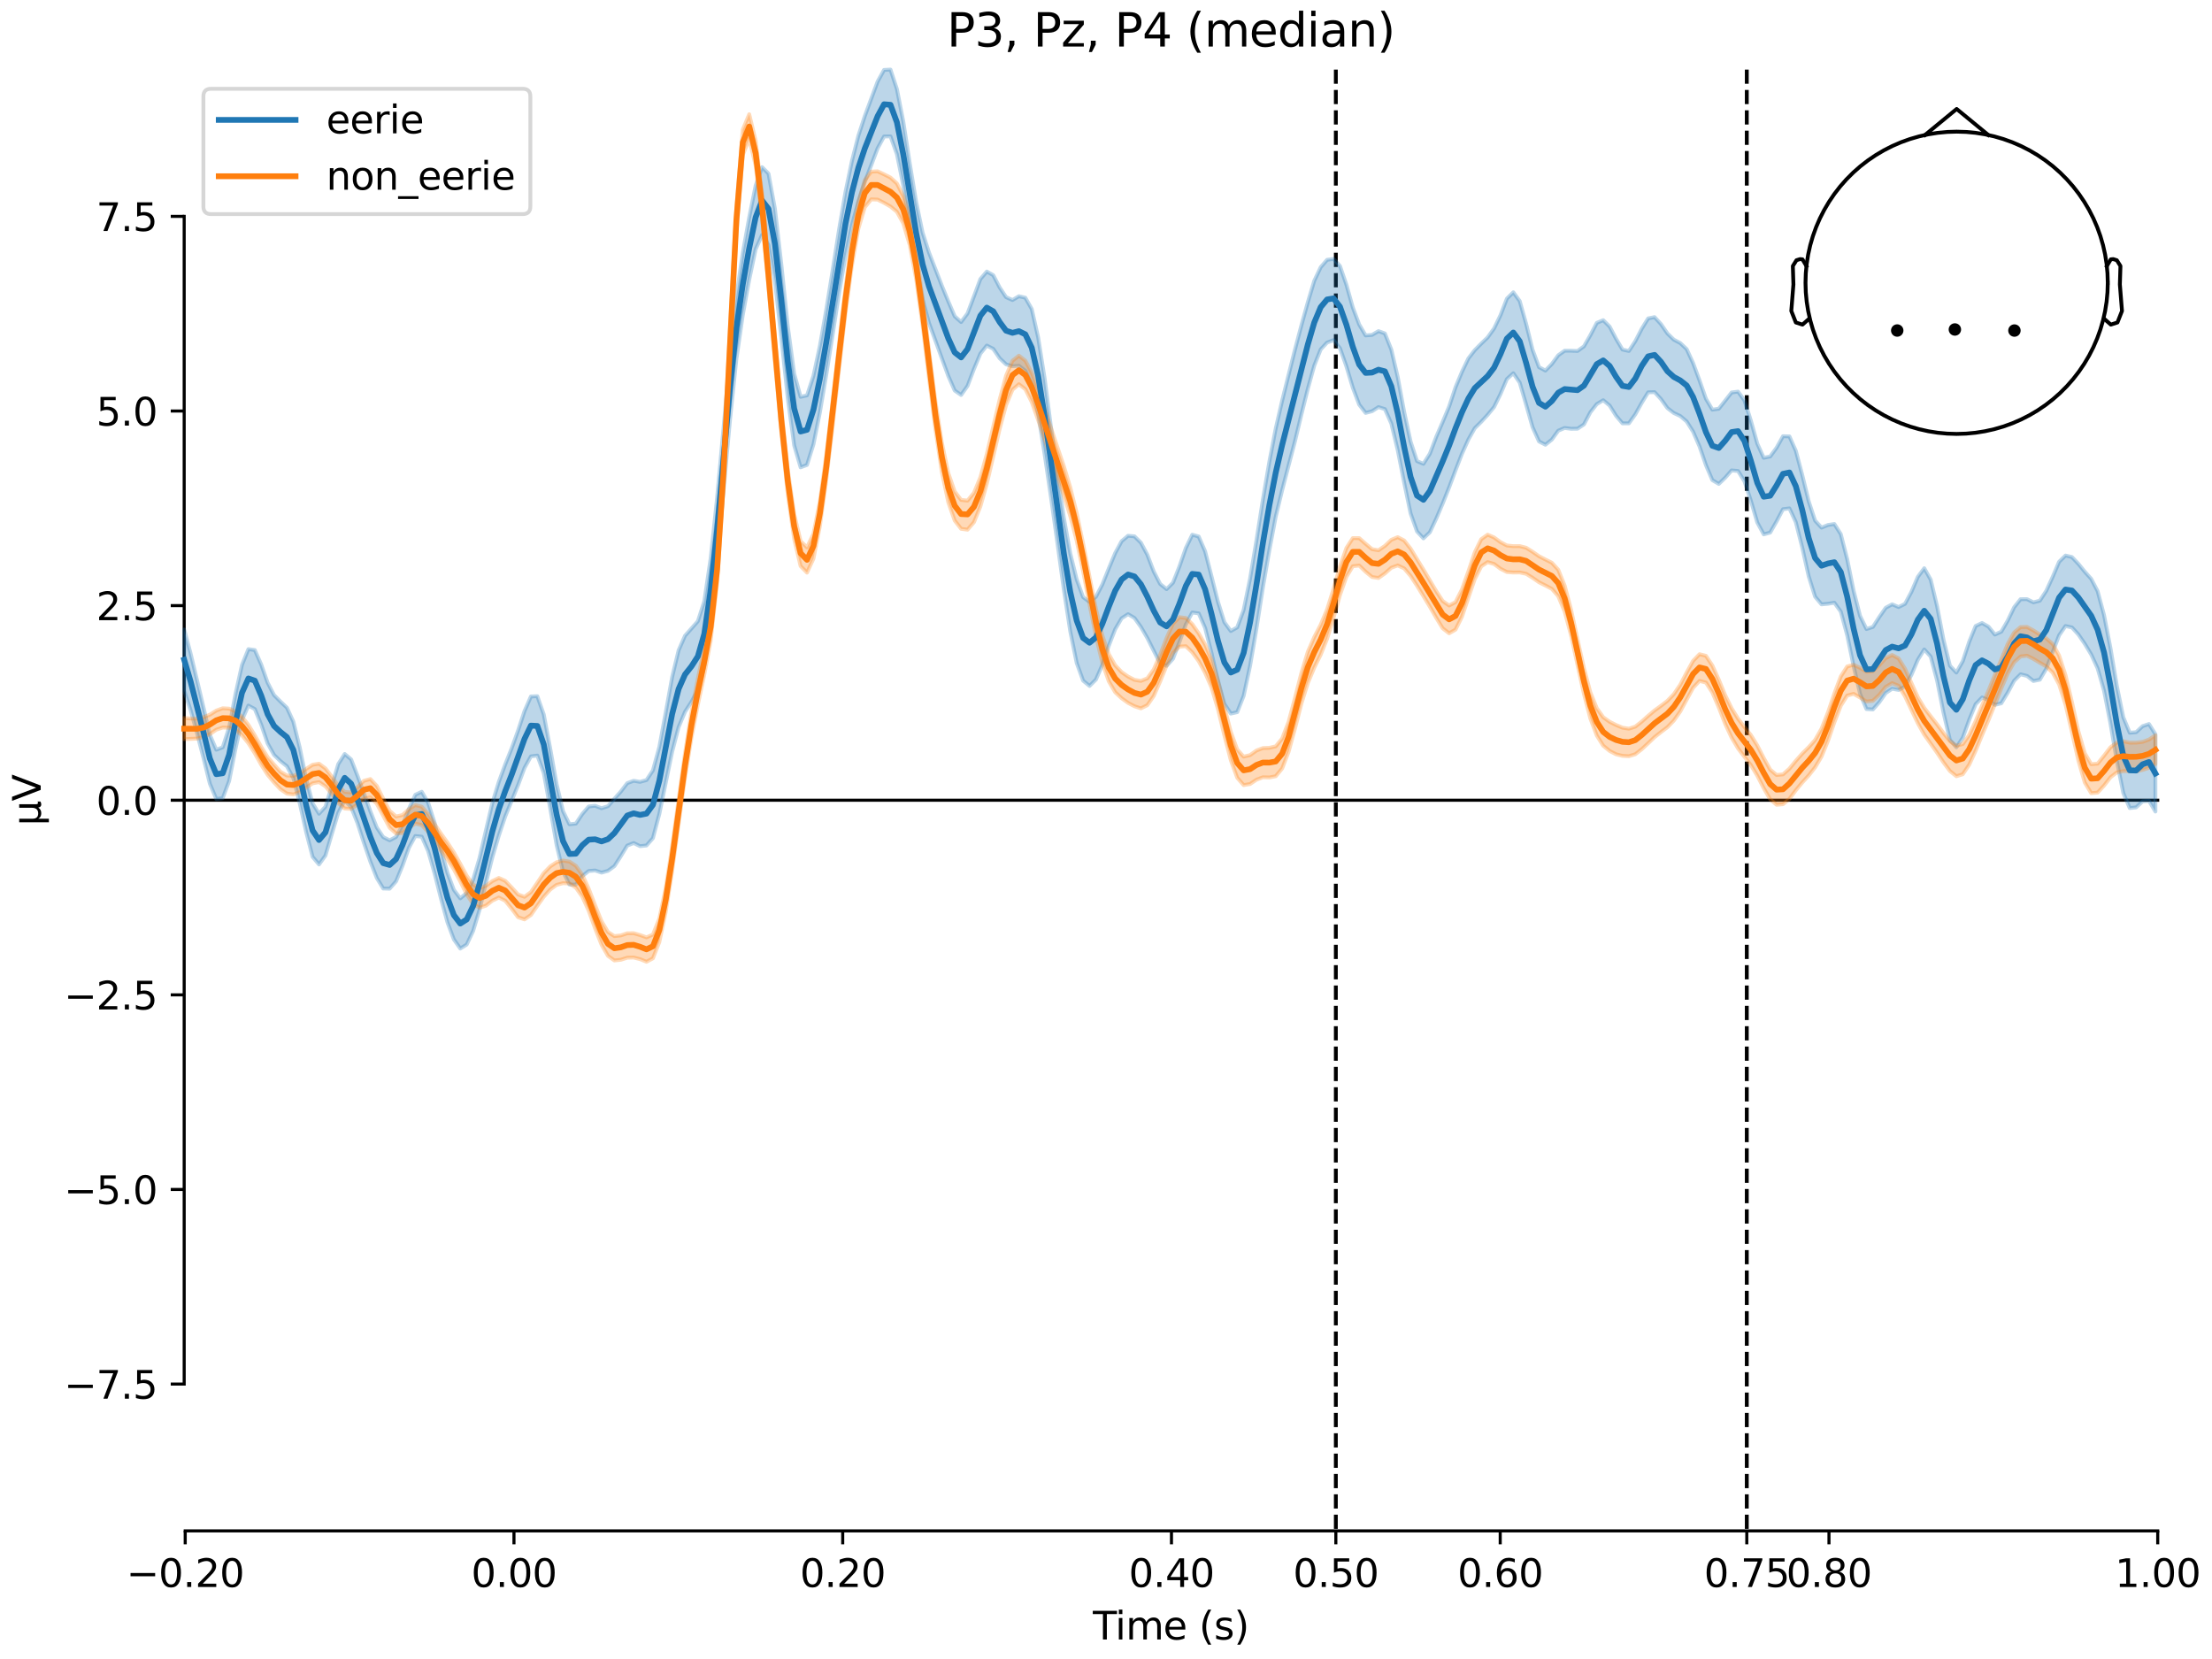 <?xml version="1.0" encoding="utf-8" standalone="no"?>
<!DOCTYPE svg PUBLIC "-//W3C//DTD SVG 1.1//EN"
  "http://www.w3.org/Graphics/SVG/1.1/DTD/svg11.dtd">
<svg xmlns:xlink="http://www.w3.org/1999/xlink" width="576pt" height="432pt" viewBox="0 0 576 432" xmlns="http://www.w3.org/2000/svg" version="1.1">
 <defs>
  <style type="text/css">*{stroke-linejoin: round; stroke-linecap: butt}</style>
 </defs>
 <g id="figure_1">
  <g id="patch_1">
   <path d="M 0 432 
L 576 432 
L 576 0 
L 0 0 
z
" style="fill: #ffffff"/>
  </g>
  <g id="axes_1">
   <g id="patch_2">
    <path d="M 47.961 398.644 
L 561.867 398.644 
L 561.867 18.118 
L 47.961 18.118 
L 47.961 398.644 
z
" style="fill: none; opacity: 0"/>
   </g>
   <g id="patch_3">
    <path d="M 47.961 360.414 
L 47.961 56.347 
" style="fill: none; stroke: #000000; stroke-width: 0.8; stroke-linejoin: miter; stroke-linecap: square"/>
   </g>
   <g id="LineCollection_1">
    <path d="M 347.851 18.118 
L 347.851 398.644 
" clip-path="url(#pea33df50f8)" style="fill: none; stroke-dasharray: 3.7,1.6; stroke-dashoffset: 0; stroke: #000000"/>
    <path d="M 454.859 18.118 
L 454.859 398.644 
" clip-path="url(#pea33df50f8)" style="fill: none; stroke-dasharray: 3.7,1.6; stroke-dashoffset: 0; stroke: #000000"/>
   </g>
   <g id="matplotlib.axis_1">
    <g id="xtick_1">
     <g id="line2d_1">
      <defs>
       <path id="mb6658f365d" d="M 0 0 
L 0 3.5 
" style="stroke: #000000; stroke-width: 0.8"/>
      </defs>
      <g>
       <use xlink:href="#mb6658f365d" x="48.229" y="398.644" style="stroke: #000000; stroke-width: 0.8"/>
      </g>
     </g>
     <g id="text_1">
      <!-- −0.20 -->
      <g transform="translate(32.906 413.242) scale(0.1 -0.1)">
       <defs>
        <path id="DejaVuSans-2212" d="M 678 2272 
L 4684 2272 
L 4684 1741 
L 678 1741 
L 678 2272 
z
" transform="scale(0.016)"/>
        <path id="DejaVuSans-30" d="M 2034 4250 
Q 1547 4250 1301 3770 
Q 1056 3291 1056 2328 
Q 1056 1369 1301 889 
Q 1547 409 2034 409 
Q 2525 409 2770 889 
Q 3016 1369 3016 2328 
Q 3016 3291 2770 3770 
Q 2525 4250 2034 4250 
z
M 2034 4750 
Q 2819 4750 3233 4129 
Q 3647 3509 3647 2328 
Q 3647 1150 3233 529 
Q 2819 -91 2034 -91 
Q 1250 -91 836 529 
Q 422 1150 422 2328 
Q 422 3509 836 4129 
Q 1250 4750 2034 4750 
z
" transform="scale(0.016)"/>
        <path id="DejaVuSans-2e" d="M 684 794 
L 1344 794 
L 1344 0 
L 684 0 
L 684 794 
z
" transform="scale(0.016)"/>
        <path id="DejaVuSans-32" d="M 1228 531 
L 3431 531 
L 3431 0 
L 469 0 
L 469 531 
Q 828 903 1448 1529 
Q 2069 2156 2228 2338 
Q 2531 2678 2651 2914 
Q 2772 3150 2772 3378 
Q 2772 3750 2511 3984 
Q 2250 4219 1831 4219 
Q 1534 4219 1204 4116 
Q 875 4013 500 3803 
L 500 4441 
Q 881 4594 1212 4672 
Q 1544 4750 1819 4750 
Q 2544 4750 2975 4387 
Q 3406 4025 3406 3419 
Q 3406 3131 3298 2873 
Q 3191 2616 2906 2266 
Q 2828 2175 2409 1742 
Q 1991 1309 1228 531 
z
" transform="scale(0.016)"/>
       </defs>
       <use xlink:href="#DejaVuSans-2212"/>
       <use xlink:href="#DejaVuSans-30" transform="translate(83.789 0)"/>
       <use xlink:href="#DejaVuSans-2e" transform="translate(147.412 0)"/>
       <use xlink:href="#DejaVuSans-32" transform="translate(179.199 0)"/>
       <use xlink:href="#DejaVuSans-30" transform="translate(242.822 0)"/>
      </g>
     </g>
    </g>
    <g id="xtick_2">
     <g id="line2d_2">
      <g>
       <use xlink:href="#mb6658f365d" x="133.835" y="398.644" style="stroke: #000000; stroke-width: 0.8"/>
      </g>
     </g>
     <g id="text_2">
      <!-- 0.00 -->
      <g transform="translate(122.702 413.242) scale(0.1 -0.1)">
       <use xlink:href="#DejaVuSans-30"/>
       <use xlink:href="#DejaVuSans-2e" transform="translate(63.623 0)"/>
       <use xlink:href="#DejaVuSans-30" transform="translate(95.41 0)"/>
       <use xlink:href="#DejaVuSans-30" transform="translate(159.033 0)"/>
      </g>
     </g>
    </g>
    <g id="xtick_3">
     <g id="line2d_3">
      <g>
       <use xlink:href="#mb6658f365d" x="219.441" y="398.644" style="stroke: #000000; stroke-width: 0.8"/>
      </g>
     </g>
     <g id="text_3">
      <!-- 0.20 -->
      <g transform="translate(208.309 413.242) scale(0.1 -0.1)">
       <use xlink:href="#DejaVuSans-30"/>
       <use xlink:href="#DejaVuSans-2e" transform="translate(63.623 0)"/>
       <use xlink:href="#DejaVuSans-32" transform="translate(95.41 0)"/>
       <use xlink:href="#DejaVuSans-30" transform="translate(159.033 0)"/>
      </g>
     </g>
    </g>
    <g id="xtick_4">
     <g id="line2d_4">
      <g>
       <use xlink:href="#mb6658f365d" x="305.048" y="398.644" style="stroke: #000000; stroke-width: 0.8"/>
      </g>
     </g>
     <g id="text_4">
      <!-- 0.40 -->
      <g transform="translate(293.915 413.242) scale(0.1 -0.1)">
       <defs>
        <path id="DejaVuSans-34" d="M 2419 4116 
L 825 1625 
L 2419 1625 
L 2419 4116 
z
M 2253 4666 
L 3047 4666 
L 3047 1625 
L 3713 1625 
L 3713 1100 
L 3047 1100 
L 3047 0 
L 2419 0 
L 2419 1100 
L 313 1100 
L 313 1709 
L 2253 4666 
z
" transform="scale(0.016)"/>
       </defs>
       <use xlink:href="#DejaVuSans-30"/>
       <use xlink:href="#DejaVuSans-2e" transform="translate(63.623 0)"/>
       <use xlink:href="#DejaVuSans-34" transform="translate(95.41 0)"/>
       <use xlink:href="#DejaVuSans-30" transform="translate(159.033 0)"/>
      </g>
     </g>
    </g>
    <g id="xtick_5">
     <g id="line2d_5">
      <g>
       <use xlink:href="#mb6658f365d" x="347.851" y="398.644" style="stroke: #000000; stroke-width: 0.8"/>
      </g>
     </g>
     <g id="text_5">
      <!-- 0.50 -->
      <g transform="translate(336.718 413.242) scale(0.1 -0.1)">
       <defs>
        <path id="DejaVuSans-35" d="M 691 4666 
L 3169 4666 
L 3169 4134 
L 1269 4134 
L 1269 2991 
Q 1406 3038 1543 3061 
Q 1681 3084 1819 3084 
Q 2600 3084 3056 2656 
Q 3513 2228 3513 1497 
Q 3513 744 3044 326 
Q 2575 -91 1722 -91 
Q 1428 -91 1123 -41 
Q 819 9 494 109 
L 494 744 
Q 775 591 1075 516 
Q 1375 441 1709 441 
Q 2250 441 2565 725 
Q 2881 1009 2881 1497 
Q 2881 1984 2565 2268 
Q 2250 2553 1709 2553 
Q 1456 2553 1204 2497 
Q 953 2441 691 2322 
L 691 4666 
z
" transform="scale(0.016)"/>
       </defs>
       <use xlink:href="#DejaVuSans-30"/>
       <use xlink:href="#DejaVuSans-2e" transform="translate(63.623 0)"/>
       <use xlink:href="#DejaVuSans-35" transform="translate(95.41 0)"/>
       <use xlink:href="#DejaVuSans-30" transform="translate(159.033 0)"/>
      </g>
     </g>
    </g>
    <g id="xtick_6">
     <g id="line2d_6">
      <g>
       <use xlink:href="#mb6658f365d" x="390.654" y="398.644" style="stroke: #000000; stroke-width: 0.8"/>
      </g>
     </g>
     <g id="text_6">
      <!-- 0.60 -->
      <g transform="translate(379.521 413.242) scale(0.1 -0.1)">
       <defs>
        <path id="DejaVuSans-36" d="M 2113 2584 
Q 1688 2584 1439 2293 
Q 1191 2003 1191 1497 
Q 1191 994 1439 701 
Q 1688 409 2113 409 
Q 2538 409 2786 701 
Q 3034 994 3034 1497 
Q 3034 2003 2786 2293 
Q 2538 2584 2113 2584 
z
M 3366 4563 
L 3366 3988 
Q 3128 4100 2886 4159 
Q 2644 4219 2406 4219 
Q 1781 4219 1451 3797 
Q 1122 3375 1075 2522 
Q 1259 2794 1537 2939 
Q 1816 3084 2150 3084 
Q 2853 3084 3261 2657 
Q 3669 2231 3669 1497 
Q 3669 778 3244 343 
Q 2819 -91 2113 -91 
Q 1303 -91 875 529 
Q 447 1150 447 2328 
Q 447 3434 972 4092 
Q 1497 4750 2381 4750 
Q 2619 4750 2861 4703 
Q 3103 4656 3366 4563 
z
" transform="scale(0.016)"/>
       </defs>
       <use xlink:href="#DejaVuSans-30"/>
       <use xlink:href="#DejaVuSans-2e" transform="translate(63.623 0)"/>
       <use xlink:href="#DejaVuSans-36" transform="translate(95.41 0)"/>
       <use xlink:href="#DejaVuSans-30" transform="translate(159.033 0)"/>
      </g>
     </g>
    </g>
    <g id="xtick_7">
     <g id="line2d_7">
      <g>
       <use xlink:href="#mb6658f365d" x="454.859" y="398.644" style="stroke: #000000; stroke-width: 0.8"/>
      </g>
     </g>
     <g id="text_7">
      <!-- 0.75 -->
      <g transform="translate(443.726 413.242) scale(0.1 -0.1)">
       <defs>
        <path id="DejaVuSans-37" d="M 525 4666 
L 3525 4666 
L 3525 4397 
L 1831 0 
L 1172 0 
L 2766 4134 
L 525 4134 
L 525 4666 
z
" transform="scale(0.016)"/>
       </defs>
       <use xlink:href="#DejaVuSans-30"/>
       <use xlink:href="#DejaVuSans-2e" transform="translate(63.623 0)"/>
       <use xlink:href="#DejaVuSans-37" transform="translate(95.41 0)"/>
       <use xlink:href="#DejaVuSans-35" transform="translate(159.033 0)"/>
      </g>
     </g>
    </g>
    <g id="xtick_8">
     <g id="line2d_8">
      <g>
       <use xlink:href="#mb6658f365d" x="476.261" y="398.644" style="stroke: #000000; stroke-width: 0.8"/>
      </g>
     </g>
     <g id="text_8">
      <!-- 0.80 -->
      <g transform="translate(465.128 413.242) scale(0.1 -0.1)">
       <defs>
        <path id="DejaVuSans-38" d="M 2034 2216 
Q 1584 2216 1326 1975 
Q 1069 1734 1069 1313 
Q 1069 891 1326 650 
Q 1584 409 2034 409 
Q 2484 409 2743 651 
Q 3003 894 3003 1313 
Q 3003 1734 2745 1975 
Q 2488 2216 2034 2216 
z
M 1403 2484 
Q 997 2584 770 2862 
Q 544 3141 544 3541 
Q 544 4100 942 4425 
Q 1341 4750 2034 4750 
Q 2731 4750 3128 4425 
Q 3525 4100 3525 3541 
Q 3525 3141 3298 2862 
Q 3072 2584 2669 2484 
Q 3125 2378 3379 2068 
Q 3634 1759 3634 1313 
Q 3634 634 3220 271 
Q 2806 -91 2034 -91 
Q 1263 -91 848 271 
Q 434 634 434 1313 
Q 434 1759 690 2068 
Q 947 2378 1403 2484 
z
M 1172 3481 
Q 1172 3119 1398 2916 
Q 1625 2713 2034 2713 
Q 2441 2713 2670 2916 
Q 2900 3119 2900 3481 
Q 2900 3844 2670 4047 
Q 2441 4250 2034 4250 
Q 1625 4250 1398 4047 
Q 1172 3844 1172 3481 
z
" transform="scale(0.016)"/>
       </defs>
       <use xlink:href="#DejaVuSans-30"/>
       <use xlink:href="#DejaVuSans-2e" transform="translate(63.623 0)"/>
       <use xlink:href="#DejaVuSans-38" transform="translate(95.41 0)"/>
       <use xlink:href="#DejaVuSans-30" transform="translate(159.033 0)"/>
      </g>
     </g>
    </g>
    <g id="xtick_9">
     <g id="line2d_9">
      <g>
       <use xlink:href="#mb6658f365d" x="561.867" y="398.644" style="stroke: #000000; stroke-width: 0.8"/>
      </g>
     </g>
     <g id="text_9">
      <!-- 1.00 -->
      <g transform="translate(550.734 413.242) scale(0.1 -0.1)">
       <defs>
        <path id="DejaVuSans-31" d="M 794 531 
L 1825 531 
L 1825 4091 
L 703 3866 
L 703 4441 
L 1819 4666 
L 2450 4666 
L 2450 531 
L 3481 531 
L 3481 0 
L 794 0 
L 794 531 
z
" transform="scale(0.016)"/>
       </defs>
       <use xlink:href="#DejaVuSans-31"/>
       <use xlink:href="#DejaVuSans-2e" transform="translate(63.623 0)"/>
       <use xlink:href="#DejaVuSans-30" transform="translate(95.41 0)"/>
       <use xlink:href="#DejaVuSans-30" transform="translate(159.033 0)"/>
      </g>
     </g>
    </g>
    <g id="text_10">
     <!-- Time (s) -->
     <g transform="translate(284.585 426.92) scale(0.1 -0.1)">
      <defs>
       <path id="DejaVuSans-54" d="M -19 4666 
L 3928 4666 
L 3928 4134 
L 2272 4134 
L 2272 0 
L 1638 0 
L 1638 4134 
L -19 4134 
L -19 4666 
z
" transform="scale(0.016)"/>
       <path id="DejaVuSans-69" d="M 603 3500 
L 1178 3500 
L 1178 0 
L 603 0 
L 603 3500 
z
M 603 4863 
L 1178 4863 
L 1178 4134 
L 603 4134 
L 603 4863 
z
" transform="scale(0.016)"/>
       <path id="DejaVuSans-6d" d="M 3328 2828 
Q 3544 3216 3844 3400 
Q 4144 3584 4550 3584 
Q 5097 3584 5394 3201 
Q 5691 2819 5691 2113 
L 5691 0 
L 5113 0 
L 5113 2094 
Q 5113 2597 4934 2840 
Q 4756 3084 4391 3084 
Q 3944 3084 3684 2787 
Q 3425 2491 3425 1978 
L 3425 0 
L 2847 0 
L 2847 2094 
Q 2847 2600 2669 2842 
Q 2491 3084 2119 3084 
Q 1678 3084 1418 2786 
Q 1159 2488 1159 1978 
L 1159 0 
L 581 0 
L 581 3500 
L 1159 3500 
L 1159 2956 
Q 1356 3278 1631 3431 
Q 1906 3584 2284 3584 
Q 2666 3584 2933 3390 
Q 3200 3197 3328 2828 
z
" transform="scale(0.016)"/>
       <path id="DejaVuSans-65" d="M 3597 1894 
L 3597 1613 
L 953 1613 
Q 991 1019 1311 708 
Q 1631 397 2203 397 
Q 2534 397 2845 478 
Q 3156 559 3463 722 
L 3463 178 
Q 3153 47 2828 -22 
Q 2503 -91 2169 -91 
Q 1331 -91 842 396 
Q 353 884 353 1716 
Q 353 2575 817 3079 
Q 1281 3584 2069 3584 
Q 2775 3584 3186 3129 
Q 3597 2675 3597 1894 
z
M 3022 2063 
Q 3016 2534 2758 2815 
Q 2500 3097 2075 3097 
Q 1594 3097 1305 2825 
Q 1016 2553 972 2059 
L 3022 2063 
z
" transform="scale(0.016)"/>
       <path id="DejaVuSans-20" transform="scale(0.016)"/>
       <path id="DejaVuSans-28" d="M 1984 4856 
Q 1566 4138 1362 3434 
Q 1159 2731 1159 2009 
Q 1159 1288 1364 580 
Q 1569 -128 1984 -844 
L 1484 -844 
Q 1016 -109 783 600 
Q 550 1309 550 2009 
Q 550 2706 781 3412 
Q 1013 4119 1484 4856 
L 1984 4856 
z
" transform="scale(0.016)"/>
       <path id="DejaVuSans-73" d="M 2834 3397 
L 2834 2853 
Q 2591 2978 2328 3040 
Q 2066 3103 1784 3103 
Q 1356 3103 1142 2972 
Q 928 2841 928 2578 
Q 928 2378 1081 2264 
Q 1234 2150 1697 2047 
L 1894 2003 
Q 2506 1872 2764 1633 
Q 3022 1394 3022 966 
Q 3022 478 2636 193 
Q 2250 -91 1575 -91 
Q 1294 -91 989 -36 
Q 684 19 347 128 
L 347 722 
Q 666 556 975 473 
Q 1284 391 1588 391 
Q 1994 391 2212 530 
Q 2431 669 2431 922 
Q 2431 1156 2273 1281 
Q 2116 1406 1581 1522 
L 1381 1569 
Q 847 1681 609 1914 
Q 372 2147 372 2553 
Q 372 3047 722 3315 
Q 1072 3584 1716 3584 
Q 2034 3584 2315 3537 
Q 2597 3491 2834 3397 
z
" transform="scale(0.016)"/>
       <path id="DejaVuSans-29" d="M 513 4856 
L 1013 4856 
Q 1481 4119 1714 3412 
Q 1947 2706 1947 2009 
Q 1947 1309 1714 600 
Q 1481 -109 1013 -844 
L 513 -844 
Q 928 -128 1133 580 
Q 1338 1288 1338 2009 
Q 1338 2731 1133 3434 
Q 928 4138 513 4856 
z
" transform="scale(0.016)"/>
      </defs>
      <use xlink:href="#DejaVuSans-54"/>
      <use xlink:href="#DejaVuSans-69" transform="translate(57.959 0)"/>
      <use xlink:href="#DejaVuSans-6d" transform="translate(85.742 0)"/>
      <use xlink:href="#DejaVuSans-65" transform="translate(183.154 0)"/>
      <use xlink:href="#DejaVuSans-20" transform="translate(244.678 0)"/>
      <use xlink:href="#DejaVuSans-28" transform="translate(276.465 0)"/>
      <use xlink:href="#DejaVuSans-73" transform="translate(315.479 0)"/>
      <use xlink:href="#DejaVuSans-29" transform="translate(367.578 0)"/>
     </g>
    </g>
   </g>
   <g id="matplotlib.axis_2">
    <g id="ytick_1">
     <g id="line2d_10">
      <defs>
       <path id="maae3a8a323" d="M 0 0 
L -3.5 0 
" style="stroke: #000000; stroke-width: 0.8"/>
      </defs>
      <g>
       <use xlink:href="#maae3a8a323" x="47.961" y="360.414" style="stroke: #000000; stroke-width: 0.8"/>
      </g>
     </g>
     <g id="text_11">
      <!-- −7.5 -->
      <g transform="translate(16.678 364.214) scale(0.1 -0.1)">
       <use xlink:href="#DejaVuSans-2212"/>
       <use xlink:href="#DejaVuSans-37" transform="translate(83.789 0)"/>
       <use xlink:href="#DejaVuSans-2e" transform="translate(147.412 0)"/>
       <use xlink:href="#DejaVuSans-35" transform="translate(179.199 0)"/>
      </g>
     </g>
    </g>
    <g id="ytick_2">
     <g id="line2d_11">
      <g>
       <use xlink:href="#maae3a8a323" x="47.961" y="309.737" style="stroke: #000000; stroke-width: 0.8"/>
      </g>
     </g>
     <g id="text_12">
      <!-- −5.0 -->
      <g transform="translate(16.678 313.536) scale(0.1 -0.1)">
       <use xlink:href="#DejaVuSans-2212"/>
       <use xlink:href="#DejaVuSans-35" transform="translate(83.789 0)"/>
       <use xlink:href="#DejaVuSans-2e" transform="translate(147.412 0)"/>
       <use xlink:href="#DejaVuSans-30" transform="translate(179.199 0)"/>
      </g>
     </g>
    </g>
    <g id="ytick_3">
     <g id="line2d_12">
      <g>
       <use xlink:href="#maae3a8a323" x="47.961" y="259.059" style="stroke: #000000; stroke-width: 0.8"/>
      </g>
     </g>
     <g id="text_13">
      <!-- −2.5 -->
      <g transform="translate(16.678 262.858) scale(0.1 -0.1)">
       <use xlink:href="#DejaVuSans-2212"/>
       <use xlink:href="#DejaVuSans-32" transform="translate(83.789 0)"/>
       <use xlink:href="#DejaVuSans-2e" transform="translate(147.412 0)"/>
       <use xlink:href="#DejaVuSans-35" transform="translate(179.199 0)"/>
      </g>
     </g>
    </g>
    <g id="ytick_4">
     <g id="line2d_13">
      <g>
       <use xlink:href="#maae3a8a323" x="47.961" y="208.381" style="stroke: #000000; stroke-width: 0.8"/>
      </g>
     </g>
     <g id="text_14">
      <!-- 0.0 -->
      <g transform="translate(25.058 212.18) scale(0.1 -0.1)">
       <use xlink:href="#DejaVuSans-30"/>
       <use xlink:href="#DejaVuSans-2e" transform="translate(63.623 0)"/>
       <use xlink:href="#DejaVuSans-30" transform="translate(95.41 0)"/>
      </g>
     </g>
    </g>
    <g id="ytick_5">
     <g id="line2d_14">
      <g>
       <use xlink:href="#maae3a8a323" x="47.961" y="157.703" style="stroke: #000000; stroke-width: 0.8"/>
      </g>
     </g>
     <g id="text_15">
      <!-- 2.5 -->
      <g transform="translate(25.058 161.502) scale(0.1 -0.1)">
       <use xlink:href="#DejaVuSans-32"/>
       <use xlink:href="#DejaVuSans-2e" transform="translate(63.623 0)"/>
       <use xlink:href="#DejaVuSans-35" transform="translate(95.41 0)"/>
      </g>
     </g>
    </g>
    <g id="ytick_6">
     <g id="line2d_15">
      <g>
       <use xlink:href="#maae3a8a323" x="47.961" y="107.025" style="stroke: #000000; stroke-width: 0.8"/>
      </g>
     </g>
     <g id="text_16">
      <!-- 5.0 -->
      <g transform="translate(25.058 110.824) scale(0.1 -0.1)">
       <use xlink:href="#DejaVuSans-35"/>
       <use xlink:href="#DejaVuSans-2e" transform="translate(63.623 0)"/>
       <use xlink:href="#DejaVuSans-30" transform="translate(95.41 0)"/>
      </g>
     </g>
    </g>
    <g id="ytick_7">
     <g id="line2d_16">
      <g>
       <use xlink:href="#maae3a8a323" x="47.961" y="56.347" style="stroke: #000000; stroke-width: 0.8"/>
      </g>
     </g>
     <g id="text_17">
      <!-- 7.5 -->
      <g transform="translate(25.058 60.147) scale(0.1 -0.1)">
       <use xlink:href="#DejaVuSans-37"/>
       <use xlink:href="#DejaVuSans-2e" transform="translate(63.623 0)"/>
       <use xlink:href="#DejaVuSans-35" transform="translate(95.41 0)"/>
      </g>
     </g>
    </g>
    <g id="text_18">
     <!-- µV -->
     <g transform="translate(10.599 214.982) rotate(-90) scale(0.1 -0.1)">
      <defs>
       <path id="DejaVuSans-b5" d="M 544 -1331 
L 544 3500 
L 1119 3500 
L 1119 1325 
Q 1119 872 1334 640 
Q 1550 409 1972 409 
Q 2434 409 2667 671 
Q 2900 934 2900 1459 
L 2900 3500 
L 3475 3500 
L 3475 806 
Q 3475 619 3529 530 
Q 3584 441 3700 441 
Q 3728 441 3778 458 
Q 3828 475 3916 513 
L 3916 50 
Q 3788 -22 3673 -56 
Q 3559 -91 3450 -91 
Q 3234 -91 3106 31 
Q 2978 153 2931 403 
Q 2775 156 2548 32 
Q 2322 -91 2016 -91 
Q 1697 -91 1473 31 
Q 1250 153 1119 397 
L 1119 -1331 
L 544 -1331 
z
" transform="scale(0.016)"/>
       <path id="DejaVuSans-56" d="M 1831 0 
L 50 4666 
L 709 4666 
L 2188 738 
L 3669 4666 
L 4325 4666 
L 2547 0 
L 1831 0 
z
" transform="scale(0.016)"/>
      </defs>
      <use xlink:href="#DejaVuSans-b5"/>
      <use xlink:href="#DejaVuSans-56" transform="translate(63.623 0)"/>
     </g>
    </g>
   </g>
   <g id="patch_4">
    <path d="M 48.229 398.644 
L 561.867 398.644 
" style="fill: none; stroke: #000000; stroke-width: 0.8; stroke-linejoin: miter; stroke-linecap: square"/>
   </g>
   <g id="patch_5">
    <path d="M 47.961 208.381 
L 561.867 208.381 
" style="fill: none; stroke: #000000; stroke-width: 0.8; stroke-linejoin: miter; stroke-linecap: square"/>
   </g>
   <g id="text_19">
    <!-- P3, Pz, P4 (median) -->
    <g transform="translate(246.569 12.118) scale(0.12 -0.12)">
     <defs>
      <path id="DejaVuSans-50" d="M 1259 4147 
L 1259 2394 
L 2053 2394 
Q 2494 2394 2734 2622 
Q 2975 2850 2975 3272 
Q 2975 3691 2734 3919 
Q 2494 4147 2053 4147 
L 1259 4147 
z
M 628 4666 
L 2053 4666 
Q 2838 4666 3239 4311 
Q 3641 3956 3641 3272 
Q 3641 2581 3239 2228 
Q 2838 1875 2053 1875 
L 1259 1875 
L 1259 0 
L 628 0 
L 628 4666 
z
" transform="scale(0.016)"/>
      <path id="DejaVuSans-33" d="M 2597 2516 
Q 3050 2419 3304 2112 
Q 3559 1806 3559 1356 
Q 3559 666 3084 287 
Q 2609 -91 1734 -91 
Q 1441 -91 1130 -33 
Q 819 25 488 141 
L 488 750 
Q 750 597 1062 519 
Q 1375 441 1716 441 
Q 2309 441 2620 675 
Q 2931 909 2931 1356 
Q 2931 1769 2642 2001 
Q 2353 2234 1838 2234 
L 1294 2234 
L 1294 2753 
L 1863 2753 
Q 2328 2753 2575 2939 
Q 2822 3125 2822 3475 
Q 2822 3834 2567 4026 
Q 2313 4219 1838 4219 
Q 1578 4219 1281 4162 
Q 984 4106 628 3988 
L 628 4550 
Q 988 4650 1302 4700 
Q 1616 4750 1894 4750 
Q 2613 4750 3031 4423 
Q 3450 4097 3450 3541 
Q 3450 3153 3228 2886 
Q 3006 2619 2597 2516 
z
" transform="scale(0.016)"/>
      <path id="DejaVuSans-2c" d="M 750 794 
L 1409 794 
L 1409 256 
L 897 -744 
L 494 -744 
L 750 256 
L 750 794 
z
" transform="scale(0.016)"/>
      <path id="DejaVuSans-7a" d="M 353 3500 
L 3084 3500 
L 3084 2975 
L 922 459 
L 3084 459 
L 3084 0 
L 275 0 
L 275 525 
L 2438 3041 
L 353 3041 
L 353 3500 
z
" transform="scale(0.016)"/>
      <path id="DejaVuSans-64" d="M 2906 2969 
L 2906 4863 
L 3481 4863 
L 3481 0 
L 2906 0 
L 2906 525 
Q 2725 213 2448 61 
Q 2172 -91 1784 -91 
Q 1150 -91 751 415 
Q 353 922 353 1747 
Q 353 2572 751 3078 
Q 1150 3584 1784 3584 
Q 2172 3584 2448 3432 
Q 2725 3281 2906 2969 
z
M 947 1747 
Q 947 1113 1208 752 
Q 1469 391 1925 391 
Q 2381 391 2643 752 
Q 2906 1113 2906 1747 
Q 2906 2381 2643 2742 
Q 2381 3103 1925 3103 
Q 1469 3103 1208 2742 
Q 947 2381 947 1747 
z
" transform="scale(0.016)"/>
      <path id="DejaVuSans-61" d="M 2194 1759 
Q 1497 1759 1228 1600 
Q 959 1441 959 1056 
Q 959 750 1161 570 
Q 1363 391 1709 391 
Q 2188 391 2477 730 
Q 2766 1069 2766 1631 
L 2766 1759 
L 2194 1759 
z
M 3341 1997 
L 3341 0 
L 2766 0 
L 2766 531 
Q 2569 213 2275 61 
Q 1981 -91 1556 -91 
Q 1019 -91 701 211 
Q 384 513 384 1019 
Q 384 1609 779 1909 
Q 1175 2209 1959 2209 
L 2766 2209 
L 2766 2266 
Q 2766 2663 2505 2880 
Q 2244 3097 1772 3097 
Q 1472 3097 1187 3025 
Q 903 2953 641 2809 
L 641 3341 
Q 956 3463 1253 3523 
Q 1550 3584 1831 3584 
Q 2591 3584 2966 3190 
Q 3341 2797 3341 1997 
z
" transform="scale(0.016)"/>
      <path id="DejaVuSans-6e" d="M 3513 2113 
L 3513 0 
L 2938 0 
L 2938 2094 
Q 2938 2591 2744 2837 
Q 2550 3084 2163 3084 
Q 1697 3084 1428 2787 
Q 1159 2491 1159 1978 
L 1159 0 
L 581 0 
L 581 3500 
L 1159 3500 
L 1159 2956 
Q 1366 3272 1645 3428 
Q 1925 3584 2291 3584 
Q 2894 3584 3203 3211 
Q 3513 2838 3513 2113 
z
" transform="scale(0.016)"/>
     </defs>
     <use xlink:href="#DejaVuSans-50"/>
     <use xlink:href="#DejaVuSans-33" transform="translate(60.303 0)"/>
     <use xlink:href="#DejaVuSans-2c" transform="translate(123.926 0)"/>
     <use xlink:href="#DejaVuSans-20" transform="translate(155.713 0)"/>
     <use xlink:href="#DejaVuSans-50" transform="translate(187.5 0)"/>
     <use xlink:href="#DejaVuSans-7a" transform="translate(247.803 0)"/>
     <use xlink:href="#DejaVuSans-2c" transform="translate(300.293 0)"/>
     <use xlink:href="#DejaVuSans-20" transform="translate(332.08 0)"/>
     <use xlink:href="#DejaVuSans-50" transform="translate(363.867 0)"/>
     <use xlink:href="#DejaVuSans-34" transform="translate(424.17 0)"/>
     <use xlink:href="#DejaVuSans-20" transform="translate(487.793 0)"/>
     <use xlink:href="#DejaVuSans-28" transform="translate(519.58 0)"/>
     <use xlink:href="#DejaVuSans-6d" transform="translate(558.594 0)"/>
     <use xlink:href="#DejaVuSans-65" transform="translate(656.006 0)"/>
     <use xlink:href="#DejaVuSans-64" transform="translate(717.529 0)"/>
     <use xlink:href="#DejaVuSans-69" transform="translate(781.006 0)"/>
     <use xlink:href="#DejaVuSans-61" transform="translate(808.789 0)"/>
     <use xlink:href="#DejaVuSans-6e" transform="translate(870.068 0)"/>
     <use xlink:href="#DejaVuSans-29" transform="translate(933.447 0)"/>
    </g>
   </g>
   <g id="legend_1">
    <g id="patch_6">
     <path d="M 54.961 55.753 
L 136.103 55.753 
Q 138.103 55.753 138.103 53.753 
L 138.103 25.118 
Q 138.103 23.118 136.103 23.118 
L 54.961 23.118 
Q 52.961 23.118 52.961 25.118 
L 52.961 53.753 
Q 52.961 55.753 54.961 55.753 
z
" style="fill: #ffffff; opacity: 0.8; stroke: #cccccc; stroke-linejoin: miter"/>
    </g>
    <g id="line2d_17">
     <path d="M 56.961 31.217 
L 66.961 31.217 
L 76.961 31.217 
" style="fill: none; stroke: #1f77b4; stroke-width: 1.5; stroke-linecap: square"/>
    </g>
    <g id="text_20">
     <!-- eerie -->
     <g transform="translate(84.961 34.717) scale(0.1 -0.1)">
      <defs>
       <path id="DejaVuSans-72" d="M 2631 2963 
Q 2534 3019 2420 3045 
Q 2306 3072 2169 3072 
Q 1681 3072 1420 2755 
Q 1159 2438 1159 1844 
L 1159 0 
L 581 0 
L 581 3500 
L 1159 3500 
L 1159 2956 
Q 1341 3275 1631 3429 
Q 1922 3584 2338 3584 
Q 2397 3584 2469 3576 
Q 2541 3569 2628 3553 
L 2631 2963 
z
" transform="scale(0.016)"/>
      </defs>
      <use xlink:href="#DejaVuSans-65"/>
      <use xlink:href="#DejaVuSans-65" transform="translate(61.523 0)"/>
      <use xlink:href="#DejaVuSans-72" transform="translate(123.047 0)"/>
      <use xlink:href="#DejaVuSans-69" transform="translate(164.16 0)"/>
      <use xlink:href="#DejaVuSans-65" transform="translate(191.943 0)"/>
     </g>
    </g>
    <g id="line2d_18">
     <path d="M 56.961 45.895 
L 66.961 45.895 
L 76.961 45.895 
" style="fill: none; stroke: #ff7f0e; stroke-width: 1.5; stroke-linecap: square"/>
    </g>
    <g id="text_21">
     <!-- non_eerie -->
     <g transform="translate(84.961 49.395) scale(0.1 -0.1)">
      <defs>
       <path id="DejaVuSans-6f" d="M 1959 3097 
Q 1497 3097 1228 2736 
Q 959 2375 959 1747 
Q 959 1119 1226 758 
Q 1494 397 1959 397 
Q 2419 397 2687 759 
Q 2956 1122 2956 1747 
Q 2956 2369 2687 2733 
Q 2419 3097 1959 3097 
z
M 1959 3584 
Q 2709 3584 3137 3096 
Q 3566 2609 3566 1747 
Q 3566 888 3137 398 
Q 2709 -91 1959 -91 
Q 1206 -91 779 398 
Q 353 888 353 1747 
Q 353 2609 779 3096 
Q 1206 3584 1959 3584 
z
" transform="scale(0.016)"/>
       <path id="DejaVuSans-5f" d="M 3263 -1063 
L 3263 -1509 
L -63 -1509 
L -63 -1063 
L 3263 -1063 
z
" transform="scale(0.016)"/>
      </defs>
      <use xlink:href="#DejaVuSans-6e"/>
      <use xlink:href="#DejaVuSans-6f" transform="translate(63.379 0)"/>
      <use xlink:href="#DejaVuSans-6e" transform="translate(124.561 0)"/>
      <use xlink:href="#DejaVuSans-5f" transform="translate(187.939 0)"/>
      <use xlink:href="#DejaVuSans-65" transform="translate(237.939 0)"/>
      <use xlink:href="#DejaVuSans-65" transform="translate(299.463 0)"/>
      <use xlink:href="#DejaVuSans-72" transform="translate(360.986 0)"/>
      <use xlink:href="#DejaVuSans-69" transform="translate(402.1 0)"/>
      <use xlink:href="#DejaVuSans-65" transform="translate(429.883 0)"/>
     </g>
    </g>
   </g>
   <g id="FillBetweenPolyCollection_1">
    <defs>
     <path id="m3003a54f50" d="M 47.961 -268.077 
L 47.961 -252.177 
L 49.633 -247.055 
L 51.305 -241.09 
L 52.977 -234.662 
L 54.649 -227.919 
L 56.321 -223.931 
L 57.993 -224.16 
L 59.665 -228.618 
L 61.337 -237.078 
L 63.009 -244.479 
L 64.681 -248.27 
L 66.353 -247.36 
L 68.025 -243.288 
L 69.697 -238.406 
L 71.369 -235.411 
L 73.041 -233.8 
L 74.713 -232.465 
L 76.385 -229.387 
L 78.057 -222.814 
L 79.729 -215.345 
L 81.401 -208.869 
L 83.073 -206.899 
L 84.745 -209.212 
L 86.417 -214.867 
L 88.089 -220.363 
L 89.761 -223.554 
L 91.433 -221.833 
L 93.105 -217.622 
L 94.777 -212.477 
L 96.449 -207.61 
L 98.121 -203.368 
L 99.793 -200.629 
L 101.465 -200.593 
L 103.137 -202.496 
L 104.809 -206.558 
L 106.481 -211.244 
L 108.153 -214.299 
L 109.825 -214.125 
L 111.497 -210.356 
L 113.169 -204.553 
L 114.841 -197.963 
L 116.513 -191.825 
L 118.185 -187.378 
L 119.857 -185.002 
L 121.529 -186.037 
L 123.201 -189.575 
L 124.873 -195.101 
L 126.545 -202.15 
L 128.217 -208.773 
L 129.889 -214.407 
L 131.561 -219.394 
L 133.233 -223.46 
L 134.905 -227.551 
L 136.577 -232.014 
L 138.249 -235.039 
L 139.921 -235.251 
L 141.593 -230.721 
L 143.265 -221.58 
L 144.937 -211.978 
L 146.609 -204.979 
L 148.281 -201.677 
L 149.953 -201.672 
L 151.625 -203.857 
L 153.297 -205.193 
L 154.969 -205.322 
L 156.641 -204.772 
L 158.313 -205.233 
L 159.985 -206.452 
L 161.657 -209.043 
L 163.329 -211.8 
L 165.001 -212.482 
L 166.673 -211.659 
L 168.345 -211.84 
L 170.017 -213.735 
L 171.689 -220.039 
L 173.361 -228.177 
L 175.033 -236.254 
L 176.705 -242.647 
L 178.377 -246.649 
L 180.049 -249.244 
L 181.721 -252.339 
L 183.393 -258.364 
L 185.065 -270.221 
L 186.737 -286.004 
L 188.409 -304.245 
L 190.081 -322.581 
L 191.753 -338.495 
L 193.425 -350.005 
L 195.097 -359.162 
L 196.769 -367.091 
L 198.441 -370.837 
L 200.113 -368.203 
L 201.785 -358.848 
L 203.457 -344.093 
L 205.129 -328.418 
L 206.801 -316.039 
L 208.473 -310.31 
L 210.145 -310.929 
L 211.817 -316.269 
L 213.489 -324.57 
L 215.161 -334.419 
L 216.833 -344.952 
L 218.505 -355.778 
L 220.177 -365.369 
L 221.849 -373.369 
L 223.521 -379.566 
L 225.193 -384.61 
L 226.865 -388.971 
L 228.537 -393.388 
L 230.209 -396.459 
L 231.881 -396.488 
L 233.553 -391.863 
L 235.225 -383.644 
L 236.897 -373.177 
L 238.569 -362.966 
L 240.241 -354.066 
L 241.913 -347.856 
L 243.585 -343.295 
L 245.257 -338.671 
L 246.929 -334.1 
L 248.601 -330.3 
L 250.273 -329.145 
L 251.945 -331.505 
L 253.617 -335.91 
L 255.289 -339.912 
L 256.961 -342.018 
L 258.633 -341.165 
L 260.305 -338.707 
L 261.977 -337.12 
L 263.649 -336.63 
L 265.321 -336.75 
L 266.993 -335.449 
L 268.665 -331.795 
L 270.337 -324.226 
L 272.009 -313.762 
L 273.681 -302.471 
L 275.353 -290.552 
L 277.025 -278.44 
L 278.697 -267.578 
L 280.369 -259.353 
L 282.041 -254.758 
L 283.713 -253.382 
L 285.385 -255.045 
L 287.057 -258.888 
L 288.729 -263.862 
L 290.401 -268.155 
L 292.073 -271.001 
L 293.745 -272.073 
L 295.417 -271.076 
L 297.089 -268.738 
L 298.761 -265.86 
L 300.433 -262.534 
L 302.105 -259.236 
L 303.777 -258.626 
L 305.449 -260.462 
L 307.121 -264.803 
L 308.793 -269.411 
L 310.465 -272.506 
L 312.137 -272.279 
L 313.809 -268.478 
L 315.481 -261.947 
L 317.153 -254.827 
L 318.825 -248.702 
L 320.497 -246.183 
L 322.169 -246.559 
L 323.841 -250.786 
L 325.513 -258.572 
L 327.185 -268.344 
L 328.857 -279.043 
L 330.529 -288.658 
L 332.201 -297.458 
L 333.873 -304.36 
L 335.545 -310.78 
L 337.217 -317.126 
L 338.889 -324.09 
L 340.561 -330.767 
L 342.233 -336.802 
L 343.905 -341.014 
L 345.577 -342.802 
L 347.249 -343.426 
L 348.921 -341.332 
L 350.593 -336.605 
L 352.265 -331.039 
L 353.937 -326.624 
L 355.609 -324.481 
L 357.281 -324.92 
L 358.953 -325.998 
L 360.625 -325.472 
L 362.297 -321.714 
L 363.969 -314.774 
L 365.641 -306.332 
L 367.313 -298.312 
L 368.985 -293.609 
L 370.657 -291.806 
L 372.329 -293.401 
L 374.001 -296.957 
L 375.673 -300.876 
L 377.345 -305.06 
L 379.017 -309.53 
L 380.689 -313.831 
L 382.361 -317.545 
L 384.033 -320.504 
L 385.705 -322.151 
L 387.377 -323.968 
L 389.049 -325.993 
L 390.721 -329.38 
L 392.393 -333.293 
L 394.065 -334.807 
L 395.737 -332.352 
L 397.409 -326.622 
L 399.081 -320.735 
L 400.753 -317.048 
L 402.425 -316.193 
L 404.097 -317.537 
L 405.769 -319.855 
L 407.441 -320.559 
L 409.113 -320.343 
L 410.785 -320.367 
L 412.457 -321.483 
L 414.129 -324.647 
L 415.801 -326.773 
L 417.473 -327.785 
L 419.145 -326.387 
L 420.817 -323.733 
L 422.489 -321.761 
L 424.161 -321.77 
L 425.833 -324.111 
L 427.505 -327.103 
L 429.177 -329.838 
L 430.849 -329.892 
L 432.521 -328.057 
L 434.193 -325.731 
L 435.865 -324.447 
L 437.537 -323.666 
L 439.209 -322.243 
L 440.881 -319.587 
L 442.553 -315.736 
L 444.225 -310.873 
L 445.897 -306.97 
L 447.569 -305.99 
L 449.241 -307.599 
L 450.913 -309.506 
L 452.585 -309.356 
L 454.257 -306.65 
L 455.929 -301.577 
L 457.601 -295.928 
L 459.273 -292.852 
L 460.945 -293.315 
L 462.617 -296.227 
L 464.289 -299.401 
L 465.961 -299.616 
L 467.633 -296.018 
L 469.305 -289.409 
L 470.977 -281.943 
L 472.649 -276.616 
L 474.321 -274.626 
L 475.993 -274.779 
L 477.665 -275.054 
L 479.337 -272.738 
L 481.009 -266.568 
L 482.681 -258.51 
L 484.353 -251.332 
L 486.025 -247.365 
L 487.697 -247.255 
L 489.369 -249.147 
L 491.041 -251.539 
L 492.713 -252.657 
L 494.385 -252.344 
L 496.057 -253.23 
L 497.729 -256.26 
L 499.401 -260.182 
L 501.073 -262.879 
L 502.745 -261.019 
L 504.417 -254.752 
L 506.089 -246.395 
L 507.761 -239.323 
L 509.433 -237.408 
L 511.105 -239.887 
L 512.777 -244.558 
L 514.449 -248.627 
L 516.121 -250.376 
L 517.793 -249.714 
L 519.465 -248.456 
L 521.137 -248.866 
L 522.809 -251.627 
L 524.481 -254.741 
L 526.153 -256.409 
L 527.825 -255.995 
L 529.497 -254.676 
L 531.169 -255.013 
L 532.841 -257.856 
L 534.513 -262.211 
L 536.185 -266.563 
L 537.857 -268.98 
L 539.529 -268.61 
L 541.201 -266.787 
L 542.873 -264.345 
L 544.545 -261.573 
L 546.217 -257.948 
L 547.889 -252.127 
L 549.561 -243.595 
L 551.233 -233.755 
L 552.905 -225.479 
L 554.577 -221.581 
L 556.249 -221.761 
L 557.921 -223.324 
L 559.593 -223.455 
L 561.265 -220.674 
L 561.265 -240.815 
L 561.265 -240.815 
L 559.593 -243.465 
L 557.921 -242.906 
L 556.249 -241.338 
L 554.577 -241.196 
L 552.905 -245.227 
L 551.233 -253.325 
L 549.561 -263.247 
L 547.889 -271.821 
L 546.217 -278.051 
L 544.545 -281.267 
L 542.873 -283.128 
L 541.201 -285.188 
L 539.529 -286.944 
L 537.857 -287.337 
L 536.185 -285.716 
L 534.513 -281.782 
L 532.841 -278.149 
L 531.169 -275.588 
L 529.497 -275.157 
L 527.825 -275.977 
L 526.153 -275.971 
L 524.481 -273.878 
L 522.809 -270.402 
L 521.137 -267.513 
L 519.465 -266.762 
L 517.793 -268.826 
L 516.121 -269.772 
L 514.449 -268.998 
L 512.777 -264.884 
L 511.105 -259.839 
L 509.433 -256.874 
L 507.761 -258.644 
L 506.089 -265.409 
L 504.417 -274.117 
L 502.745 -281.071 
L 501.073 -284.035 
L 499.401 -281.789 
L 497.729 -277.888 
L 496.057 -274.754 
L 494.385 -273.924 
L 492.713 -274.64 
L 491.041 -273.737 
L 489.369 -271.342 
L 487.697 -268.752 
L 486.025 -268.199 
L 484.353 -271.633 
L 482.681 -278.165 
L 481.009 -286.384 
L 479.337 -292.923 
L 477.665 -295.555 
L 475.993 -295.294 
L 474.321 -294.611 
L 472.649 -296.432 
L 470.977 -301.478 
L 469.305 -308.297 
L 467.633 -314.606 
L 465.961 -318.36 
L 464.289 -318.41 
L 462.617 -315.412 
L 460.945 -313.132 
L 459.273 -312.792 
L 457.601 -316.468 
L 455.929 -322.45 
L 454.257 -327.709 
L 452.585 -330.022 
L 450.913 -329.802 
L 449.241 -327.681 
L 447.569 -325.575 
L 445.897 -325.322 
L 444.225 -328.162 
L 442.553 -332.936 
L 440.881 -337.459 
L 439.209 -341.091 
L 437.537 -342.67 
L 435.865 -343.551 
L 434.193 -345.17 
L 432.521 -347.593 
L 430.849 -349.42 
L 429.177 -349.089 
L 427.505 -346.39 
L 425.833 -343.158 
L 424.161 -340.605 
L 422.489 -340.975 
L 420.817 -343.787 
L 419.145 -346.957 
L 417.473 -348.622 
L 415.801 -347.92 
L 414.129 -344.726 
L 412.457 -341.817 
L 410.785 -340.606 
L 409.113 -340.677 
L 407.441 -340.681 
L 405.769 -339.49 
L 404.097 -337.231 
L 402.425 -335.504 
L 400.753 -336.396 
L 399.081 -340.916 
L 397.409 -347.658 
L 395.737 -353.595 
L 394.065 -355.885 
L 392.393 -354.247 
L 390.721 -349.915 
L 389.049 -346.466 
L 387.377 -344.137 
L 385.705 -342.528 
L 384.033 -340.83 
L 382.361 -338.67 
L 380.689 -335.179 
L 379.017 -331.176 
L 377.345 -326.139 
L 375.673 -322.139 
L 374.001 -318.26 
L 372.329 -313.86 
L 370.657 -311.226 
L 368.985 -311.936 
L 367.313 -317.026 
L 365.641 -324.753 
L 363.969 -333.795 
L 362.297 -340.978 
L 360.625 -345.168 
L 358.953 -345.779 
L 357.281 -344.794 
L 355.609 -344.654 
L 353.937 -347.498 
L 352.265 -351.943 
L 350.593 -357.885 
L 348.921 -362.746 
L 347.249 -364.577 
L 345.577 -364.346 
L 343.905 -362.419 
L 342.233 -358.886 
L 340.561 -353.326 
L 338.889 -347.313 
L 337.217 -341.004 
L 335.545 -334.387 
L 333.873 -327.691 
L 332.201 -320.442 
L 330.529 -311.733 
L 328.857 -301.938 
L 327.185 -291.321 
L 325.513 -281.318 
L 323.841 -273.174 
L 322.169 -268.629 
L 320.497 -267.685 
L 318.825 -269.98 
L 317.153 -275.301 
L 315.481 -281.925 
L 313.809 -288.441 
L 312.137 -292.29 
L 310.465 -292.762 
L 308.793 -289.309 
L 307.121 -284.505 
L 305.449 -280.279 
L 303.777 -278.588 
L 302.105 -279.938 
L 300.433 -283.192 
L 298.761 -287.554 
L 297.089 -290.685 
L 295.417 -292.336 
L 293.745 -292.487 
L 292.073 -291.083 
L 290.401 -288.001 
L 288.729 -283.985 
L 287.057 -279.829 
L 285.385 -276.61 
L 283.713 -275.261 
L 282.041 -276.502 
L 280.369 -281.12 
L 278.697 -287.887 
L 277.025 -297.141 
L 275.353 -308.418 
L 273.681 -320.697 
L 272.009 -333.529 
L 270.337 -344.11 
L 268.665 -351.529 
L 266.993 -354.48 
L 265.321 -354.861 
L 263.649 -353.87 
L 261.977 -354.626 
L 260.305 -357.159 
L 258.633 -360.351 
L 256.961 -361.29 
L 255.289 -359.337 
L 253.617 -354.841 
L 251.945 -350.397 
L 250.273 -348.141 
L 248.601 -349.648 
L 246.929 -353.534 
L 245.257 -357.617 
L 243.585 -361.917 
L 241.913 -366.227 
L 240.241 -371.419 
L 238.569 -379.381 
L 236.897 -389.481 
L 235.225 -400.292 
L 233.553 -408.814 
L 231.881 -413.882 
L 230.209 -413.795 
L 228.537 -410.782 
L 226.865 -406.298 
L 225.193 -401.774 
L 223.521 -396.673 
L 221.849 -390.12 
L 220.177 -382.08 
L 218.505 -372.326 
L 216.833 -361.727 
L 215.161 -351.361 
L 213.489 -341.891 
L 211.817 -334.117 
L 210.145 -329.045 
L 208.473 -328.671 
L 206.801 -334.704 
L 205.129 -347.098 
L 203.457 -363.182 
L 201.785 -377.677 
L 200.113 -386.805 
L 198.441 -388.472 
L 196.769 -383.669 
L 195.097 -375.41 
L 193.425 -366.176 
L 191.753 -354.797 
L 190.081 -339.401 
L 188.409 -320.572 
L 186.737 -302.444 
L 185.065 -286.688 
L 183.393 -275.4 
L 181.721 -270.241 
L 180.049 -268.336 
L 178.377 -266.461 
L 176.705 -262.66 
L 175.033 -255.726 
L 173.361 -246.488 
L 171.689 -237.515 
L 170.017 -231.395 
L 168.345 -228.876 
L 166.673 -228.41 
L 165.001 -228.687 
L 163.329 -228.07 
L 161.657 -225.878 
L 159.985 -224.001 
L 158.313 -222.067 
L 156.641 -221.54 
L 154.969 -222.174 
L 153.297 -221.99 
L 151.625 -220.04 
L 149.953 -217.536 
L 148.281 -217.368 
L 146.609 -220.781 
L 144.937 -227.818 
L 143.265 -237.157 
L 141.593 -245.96 
L 139.921 -250.706 
L 138.249 -250.642 
L 136.577 -246.836 
L 134.905 -241.757 
L 133.233 -237.143 
L 131.561 -232.953 
L 129.889 -228.398 
L 128.217 -222.929 
L 126.545 -215.826 
L 124.873 -208.607 
L 123.201 -202.935 
L 121.529 -199.476 
L 119.857 -198.07 
L 118.185 -200.283 
L 116.513 -204.721 
L 114.841 -210.897 
L 113.169 -217.768 
L 111.497 -222.941 
L 109.825 -225.831 
L 108.153 -225.047 
L 106.481 -221.388 
L 104.809 -217.151 
L 103.137 -214.073 
L 101.465 -213.189 
L 99.793 -214.019 
L 98.121 -216.512 
L 96.449 -220.722 
L 94.777 -225.401 
L 93.105 -229.957 
L 91.433 -234.259 
L 89.761 -235.665 
L 88.089 -233.047 
L 86.417 -227.412 
L 84.745 -221.94 
L 83.073 -220.113 
L 81.401 -222.813 
L 79.729 -229.155 
L 78.057 -237.315 
L 76.385 -244.087 
L 74.713 -247.716 
L 73.041 -249.308 
L 71.369 -250.988 
L 69.697 -254.21 
L 68.025 -258.95 
L 66.353 -262.731 
L 64.681 -262.964 
L 63.009 -258.848 
L 61.337 -251.338 
L 59.665 -242.572 
L 57.993 -237.405 
L 56.321 -236.771 
L 54.649 -240.667 
L 52.977 -247.855 
L 51.305 -254.883 
L 49.633 -261.842 
L 47.961 -268.077 
z
" style="stroke: #1f77b4; stroke-opacity: 0.3"/>
    </defs>
    <g>
     <use xlink:href="#m3003a54f50" x="0" y="432" style="fill: #1f77b4; fill-opacity: 0.3; stroke: #1f77b4; stroke-opacity: 0.3"/>
    </g>
   </g>
   <g id="FillBetweenPolyCollection_2">
    <defs>
     <path id="m466cb99ed9" d="M 47.961 -245.025 
L 47.961 -239.538 
L 49.633 -239.588 
L 51.305 -239.681 
L 52.977 -240.086 
L 54.649 -240.834 
L 56.321 -241.992 
L 57.993 -242.548 
L 59.665 -242.498 
L 61.337 -241.937 
L 63.009 -240.555 
L 64.681 -238.462 
L 66.353 -235.837 
L 68.025 -232.855 
L 69.697 -230.243 
L 71.369 -228.244 
L 73.041 -226.482 
L 74.713 -225.351 
L 76.385 -225.122 
L 78.057 -225.743 
L 79.729 -226.916 
L 81.401 -228.022 
L 83.073 -228.347 
L 84.745 -227.244 
L 86.417 -225.271 
L 88.089 -222.908 
L 89.761 -221.463 
L 91.433 -221.361 
L 93.105 -222.573 
L 94.777 -224.018 
L 96.449 -224.354 
L 98.121 -222.703 
L 99.793 -219.579 
L 101.465 -216.472 
L 103.137 -214.955 
L 104.809 -215.086 
L 106.481 -216.449 
L 108.153 -217.542 
L 109.825 -217.141 
L 111.497 -215.369 
L 113.169 -212.858 
L 114.841 -210.471 
L 116.513 -208.21 
L 118.185 -205.618 
L 119.857 -202.475 
L 121.529 -199.102 
L 123.201 -196.603 
L 124.873 -195.624 
L 126.545 -196.176 
L 128.217 -197.48 
L 129.889 -198.277 
L 131.561 -197.447 
L 133.233 -195.378 
L 134.905 -193.152 
L 136.577 -192.594 
L 138.249 -193.731 
L 139.921 -196.147 
L 141.593 -198.49 
L 143.265 -200.353 
L 144.937 -201.583 
L 146.609 -202.023 
L 148.281 -201.936 
L 149.953 -200.866 
L 151.625 -198.519 
L 153.297 -194.837 
L 154.969 -190.237 
L 156.641 -186.002 
L 158.313 -183.092 
L 159.985 -181.901 
L 161.657 -182.075 
L 163.329 -182.612 
L 165.001 -182.661 
L 166.673 -182.243 
L 168.345 -181.561 
L 170.017 -182.45 
L 171.689 -186.696 
L 173.361 -194.583 
L 175.033 -205.231 
L 176.705 -217.45 
L 178.377 -229.539 
L 180.049 -239.883 
L 181.721 -248.529 
L 183.393 -256.313 
L 185.065 -265.21 
L 186.737 -280.205 
L 188.409 -305.627 
L 190.081 -339.126 
L 191.753 -371.173 
L 193.425 -391.622 
L 195.097 -395.858 
L 196.769 -388.895 
L 198.441 -375.129 
L 200.113 -357.146 
L 201.785 -337.778 
L 203.457 -319.371 
L 205.129 -303.363 
L 206.801 -291.667 
L 208.473 -284.591 
L 210.145 -282.891 
L 211.817 -286.515 
L 213.489 -294.934 
L 215.161 -307.017 
L 216.833 -321.186 
L 218.505 -336.152 
L 220.177 -350.634 
L 221.849 -362.916 
L 223.521 -372.455 
L 225.193 -378.032 
L 226.865 -380.087 
L 228.537 -380.026 
L 230.209 -379.176 
L 231.881 -378.22 
L 233.553 -376.842 
L 235.225 -373.842 
L 236.897 -368.197 
L 238.569 -359.3 
L 240.241 -347.319 
L 241.913 -333.51 
L 243.585 -320.211 
L 245.257 -309.093 
L 246.929 -301.222 
L 248.601 -296.448 
L 250.273 -294.301 
L 251.945 -294.074 
L 253.617 -296.023 
L 255.289 -300.117 
L 256.961 -305.999 
L 258.633 -313.098 
L 260.305 -320.296 
L 261.977 -326.521 
L 263.649 -330.517 
L 265.321 -331.941 
L 266.993 -330.653 
L 268.665 -327.308 
L 270.337 -322.613 
L 272.009 -317.611 
L 273.681 -312.602 
L 275.353 -307.827 
L 277.025 -302.96 
L 278.697 -297.594 
L 280.369 -291.185 
L 282.041 -283.227 
L 283.713 -274.597 
L 285.385 -266.286 
L 287.057 -259.354 
L 288.729 -254.581 
L 290.401 -251.735 
L 292.073 -250.172 
L 293.745 -248.969 
L 295.417 -248.095 
L 297.089 -247.544 
L 298.761 -248.367 
L 300.433 -250.775 
L 302.105 -254.567 
L 303.777 -258.662 
L 305.449 -262.009 
L 307.121 -263.625 
L 308.793 -263.733 
L 310.465 -262.128 
L 312.137 -259.838 
L 313.809 -256.798 
L 315.481 -252.98 
L 317.153 -247.374 
L 318.825 -240.512 
L 320.497 -234.058 
L 322.169 -229.481 
L 323.841 -227.563 
L 325.513 -227.844 
L 327.185 -228.966 
L 328.857 -229.597 
L 330.529 -229.55 
L 332.201 -229.872 
L 333.873 -231.892 
L 335.545 -236.24 
L 337.217 -242.316 
L 338.889 -248.813 
L 340.561 -254.155 
L 342.233 -258.143 
L 343.905 -261.518 
L 345.577 -265.68 
L 347.249 -271.122 
L 348.921 -277.04 
L 350.593 -281.786 
L 352.265 -284.557 
L 353.937 -284.736 
L 355.609 -283.115 
L 357.281 -281.744 
L 358.953 -281.496 
L 360.625 -282.668 
L 362.297 -284.156 
L 363.969 -284.767 
L 365.641 -283.987 
L 367.313 -282.033 
L 368.985 -279.481 
L 370.657 -276.768 
L 372.329 -274.017 
L 374.001 -271.112 
L 375.673 -268.387 
L 377.345 -267.092 
L 379.017 -268.045 
L 380.689 -271.398 
L 382.361 -276.354 
L 384.033 -281.219 
L 385.705 -284.507 
L 387.377 -285.623 
L 389.049 -285.144 
L 390.721 -283.899 
L 392.393 -283.046 
L 394.065 -282.919 
L 395.737 -282.939 
L 397.409 -282.581 
L 399.081 -281.545 
L 400.753 -280.379 
L 402.425 -279.538 
L 404.097 -278.659 
L 405.769 -276.743 
L 407.441 -272.731 
L 409.113 -266.515 
L 410.785 -258.844 
L 412.457 -251.307 
L 414.129 -244.909 
L 415.801 -240.482 
L 417.473 -237.816 
L 419.145 -236.456 
L 420.817 -235.59 
L 422.489 -235.173 
L 424.161 -235.084 
L 425.833 -235.599 
L 427.505 -236.902 
L 429.177 -238.446 
L 430.849 -240.054 
L 432.521 -241.371 
L 434.193 -242.64 
L 435.865 -244.361 
L 437.537 -246.738 
L 439.209 -249.831 
L 440.881 -252.895 
L 442.553 -254.685 
L 444.225 -254.266 
L 445.897 -251.672 
L 447.569 -247.775 
L 449.241 -243.497 
L 450.913 -239.915 
L 452.585 -237.115 
L 454.257 -234.918 
L 455.929 -232.764 
L 457.601 -230.006 
L 459.273 -226.757 
L 460.945 -223.888 
L 462.617 -222.441 
L 464.289 -222.585 
L 465.961 -223.979 
L 467.633 -226.218 
L 469.305 -228.233 
L 470.977 -230.059 
L 472.649 -232.181 
L 474.321 -234.989 
L 475.993 -239.073 
L 477.665 -243.909 
L 479.337 -248.222 
L 481.009 -250.879 
L 482.681 -251.312 
L 484.353 -250.365 
L 486.025 -249.332 
L 487.697 -249.513 
L 489.369 -251.054 
L 491.041 -253.135 
L 492.713 -254.12 
L 494.385 -253.417 
L 496.057 -250.694 
L 497.729 -247.149 
L 499.401 -243.669 
L 501.073 -240.697 
L 502.745 -238.353 
L 504.417 -235.988 
L 506.089 -233.46 
L 507.761 -231.224 
L 509.433 -229.869 
L 511.105 -230.388 
L 512.777 -232.874 
L 514.449 -236.504 
L 516.121 -240.569 
L 517.793 -244.488 
L 519.465 -248.566 
L 521.137 -252.763 
L 522.809 -256.641 
L 524.481 -259.556 
L 526.153 -261.049 
L 527.825 -261.256 
L 529.497 -260.425 
L 531.169 -259.418 
L 532.841 -258.464 
L 534.513 -256.853 
L 536.185 -253.789 
L 537.857 -248.512 
L 539.529 -241.366 
L 541.201 -233.979 
L 542.873 -228.219 
L 544.545 -225.456 
L 546.217 -225.617 
L 547.889 -227.43 
L 549.561 -229.581 
L 551.233 -230.88 
L 552.905 -231.205 
L 554.577 -231.178 
L 556.249 -231.133 
L 557.921 -231.516 
L 559.593 -232.058 
L 561.265 -233.034 
L 561.265 -240.527 
L 561.265 -240.527 
L 559.593 -239.424 
L 557.921 -238.821 
L 556.249 -238.622 
L 554.577 -238.616 
L 552.905 -238.984 
L 551.233 -238.674 
L 549.561 -237.404 
L 547.889 -235.226 
L 546.217 -233.145 
L 544.545 -233.012 
L 542.873 -235.865 
L 541.201 -241.594 
L 539.529 -249.187 
L 537.857 -256.174 
L 536.185 -261.311 
L 534.513 -264.312 
L 532.841 -265.777 
L 531.169 -266.769 
L 529.497 -267.832 
L 527.825 -268.747 
L 526.153 -268.71 
L 524.481 -267.307 
L 522.809 -264.319 
L 521.137 -260.277 
L 519.465 -256.253 
L 517.793 -252.158 
L 516.121 -248.257 
L 514.449 -244.206 
L 512.777 -240.608 
L 511.105 -238.252 
L 509.433 -237.814 
L 507.761 -239.016 
L 506.089 -241.116 
L 504.417 -243.362 
L 502.745 -245.489 
L 501.073 -247.662 
L 499.401 -250.448 
L 497.729 -254.142 
L 496.057 -257.872 
L 494.385 -260.558 
L 492.713 -261.439 
L 491.041 -260.637 
L 489.369 -258.798 
L 487.697 -257.231 
L 486.025 -257.086 
L 484.353 -258.092 
L 482.681 -258.9 
L 481.009 -258.456 
L 479.337 -255.859 
L 477.665 -251.409 
L 475.993 -246.467 
L 474.321 -242.256 
L 472.649 -239.31 
L 470.977 -237.434 
L 469.305 -235.772 
L 467.633 -233.894 
L 465.961 -231.841 
L 464.289 -230.355 
L 462.617 -230.191 
L 460.945 -231.605 
L 459.273 -234.624 
L 457.601 -237.871 
L 455.929 -240.583 
L 454.257 -242.652 
L 452.585 -244.852 
L 450.913 -247.552 
L 449.241 -250.951 
L 447.569 -255.01 
L 445.897 -258.687 
L 444.225 -261.227 
L 442.553 -261.649 
L 440.881 -259.916 
L 439.209 -256.891 
L 437.537 -253.696 
L 435.865 -251.247 
L 434.193 -249.507 
L 432.521 -248.214 
L 430.849 -247.006 
L 429.177 -245.601 
L 427.505 -244.103 
L 425.833 -242.787 
L 424.161 -242.25 
L 422.489 -242.517 
L 420.817 -243.217 
L 419.145 -244.051 
L 417.473 -245.238 
L 415.801 -247.586 
L 414.129 -251.718 
L 412.457 -258 
L 410.785 -265.492 
L 409.113 -273.19 
L 407.441 -279.497 
L 405.769 -283.629 
L 404.097 -285.467 
L 402.425 -286.301 
L 400.753 -287.166 
L 399.081 -288.323 
L 397.409 -289.371 
L 395.737 -289.794 
L 394.065 -289.784 
L 392.393 -289.956 
L 390.721 -290.835 
L 389.049 -292.054 
L 387.377 -292.773 
L 385.705 -291.583 
L 384.033 -288.181 
L 382.361 -283.213 
L 380.689 -278.524 
L 379.017 -275.211 
L 377.345 -274.329 
L 375.673 -275.494 
L 374.001 -278.043 
L 372.329 -280.871 
L 370.657 -283.68 
L 368.985 -286.403 
L 367.313 -289.145 
L 365.641 -291.261 
L 363.969 -292.119 
L 362.297 -291.432 
L 360.625 -289.849 
L 358.953 -288.714 
L 357.281 -288.995 
L 355.609 -290.398 
L 353.937 -291.87 
L 352.265 -291.875 
L 350.593 -289.284 
L 348.921 -284.457 
L 347.249 -278.671 
L 345.577 -273.306 
L 343.905 -269.327 
L 342.233 -266.104 
L 340.561 -262.28 
L 338.889 -256.796 
L 337.217 -250.291 
L 335.545 -244.027 
L 333.873 -239.685 
L 332.201 -237.653 
L 330.529 -237.268 
L 328.857 -237.2 
L 327.185 -236.567 
L 325.513 -235.373 
L 323.841 -234.974 
L 322.169 -236.841 
L 320.497 -241.428 
L 318.825 -247.89 
L 317.153 -254.64 
L 315.481 -260.186 
L 313.809 -264.156 
L 312.137 -267.073 
L 310.465 -269.472 
L 308.793 -271.072 
L 307.121 -271.285 
L 305.449 -269.591 
L 303.777 -265.861 
L 302.105 -261.515 
L 300.433 -257.677 
L 298.761 -255.361 
L 297.089 -254.694 
L 295.417 -254.968 
L 293.745 -255.83 
L 292.073 -256.988 
L 290.401 -258.735 
L 288.729 -261.655 
L 287.057 -266.505 
L 285.385 -273.458 
L 283.713 -281.801 
L 282.041 -290.433 
L 280.369 -298.39 
L 278.697 -305.064 
L 277.025 -310.59 
L 275.353 -315.522 
L 273.681 -320.525 
L 272.009 -325.591 
L 270.337 -330.602 
L 268.665 -334.932 
L 266.993 -338.081 
L 265.321 -339.38 
L 263.649 -338.056 
L 261.977 -334.162 
L 260.305 -327.971 
L 258.633 -320.865 
L 256.961 -313.748 
L 255.289 -307.724 
L 253.617 -303.664 
L 251.945 -301.641 
L 250.273 -301.825 
L 248.601 -304.011 
L 246.929 -308.811 
L 245.257 -316.731 
L 243.585 -327.52 
L 241.913 -340.682 
L 240.241 -354.534 
L 238.569 -366.428 
L 236.897 -375.33 
L 235.225 -380.95 
L 233.553 -384.223 
L 231.881 -385.759 
L 230.209 -386.605 
L 228.537 -387.391 
L 226.865 -387.307 
L 225.193 -385.087 
L 223.521 -379.409 
L 221.849 -369.831 
L 220.177 -357.311 
L 218.505 -342.811 
L 216.833 -327.764 
L 215.161 -313.501 
L 213.489 -301.439 
L 211.817 -293.002 
L 210.145 -289.456 
L 208.473 -291.086 
L 206.801 -298.144 
L 205.129 -309.864 
L 203.457 -325.761 
L 201.785 -344.195 
L 200.113 -363.57 
L 198.441 -381.633 
L 196.769 -395.339 
L 195.097 -402.245 
L 193.425 -398.261 
L 191.753 -378.065 
L 190.081 -346.475 
L 188.409 -312.897 
L 186.737 -287.353 
L 185.065 -272.351 
L 183.393 -263.217 
L 181.721 -255.299 
L 180.049 -246.525 
L 178.377 -235.931 
L 176.705 -223.846 
L 175.033 -211.658 
L 173.361 -200.833 
L 171.689 -192.815 
L 170.017 -188.635 
L 168.345 -187.914 
L 166.673 -188.513 
L 165.001 -188.996 
L 163.329 -188.978 
L 161.657 -188.416 
L 159.985 -188.232 
L 158.313 -189.317 
L 156.641 -192.106 
L 154.969 -196.27 
L 153.297 -200.595 
L 151.625 -204.221 
L 149.953 -206.548 
L 148.281 -207.648 
L 146.609 -207.913 
L 144.937 -207.478 
L 143.265 -206.381 
L 141.593 -204.643 
L 139.921 -202.132 
L 138.249 -199.698 
L 136.577 -198.474 
L 134.905 -199.074 
L 133.233 -200.899 
L 131.561 -202.634 
L 129.889 -203.385 
L 128.217 -202.577 
L 126.545 -201.325 
L 124.873 -200.767 
L 123.201 -201.646 
L 121.529 -203.96 
L 119.857 -207.059 
L 118.185 -210.026 
L 116.513 -212.588 
L 114.841 -214.914 
L 113.169 -217.402 
L 111.497 -220.023 
L 109.825 -221.934 
L 108.153 -222.355 
L 106.481 -221.31 
L 104.809 -219.764 
L 103.137 -219.393 
L 101.465 -220.851 
L 99.793 -224.028 
L 98.121 -227.345 
L 96.449 -229.134 
L 94.777 -228.69 
L 93.105 -226.994 
L 91.433 -225.654 
L 89.761 -225.784 
L 88.089 -227.344 
L 86.417 -229.72 
L 84.745 -231.909 
L 83.073 -233.14 
L 81.401 -232.858 
L 79.729 -231.779 
L 78.057 -230.612 
L 76.385 -229.966 
L 74.713 -230.059 
L 73.041 -231.025 
L 71.369 -232.878 
L 69.697 -234.835 
L 68.025 -237.508 
L 66.353 -240.521 
L 64.681 -243.248 
L 63.009 -245.346 
L 61.337 -246.77 
L 59.665 -247.475 
L 57.993 -247.569 
L 56.321 -246.96 
L 54.649 -245.892 
L 52.977 -245.23 
L 51.305 -244.887 
L 49.633 -244.898 
L 47.961 -245.025 
z
" style="stroke: #ff7f0e; stroke-opacity: 0.3"/>
    </defs>
    <g>
     <use xlink:href="#m466cb99ed9" x="0" y="432" style="fill: #ff7f0e; fill-opacity: 0.3; stroke: #ff7f0e; stroke-opacity: 0.3"/>
    </g>
   </g>
   <g id="line2d_19">
    <path d="M 47.961 171.798 
L 49.633 177.46 
L 52.977 190.616 
L 54.649 197.531 
L 56.321 201.596 
L 57.993 201.352 
L 59.665 196.522 
L 61.337 187.989 
L 63.009 180.415 
L 64.681 176.67 
L 66.353 177.241 
L 68.025 181.135 
L 69.697 185.987 
L 71.369 189.039 
L 73.041 190.606 
L 74.713 191.943 
L 76.385 195.284 
L 78.057 201.93 
L 79.729 209.775 
L 81.401 216.251 
L 83.073 218.732 
L 84.745 216.751 
L 88.089 205.556 
L 89.761 202.55 
L 91.433 204.073 
L 93.105 208.258 
L 96.449 217.944 
L 98.121 222.112 
L 99.793 224.758 
L 101.465 225.234 
L 103.137 223.694 
L 104.809 220.051 
L 106.481 215.581 
L 108.153 212.274 
L 109.825 211.962 
L 111.497 215.424 
L 113.169 220.849 
L 114.841 227.635 
L 116.513 233.792 
L 118.185 238.294 
L 119.857 240.491 
L 121.529 239.423 
L 123.201 235.906 
L 124.873 230.137 
L 128.217 216.469 
L 129.889 210.681 
L 131.561 205.99 
L 133.233 201.74 
L 136.577 192.41 
L 138.249 188.948 
L 139.921 189.036 
L 141.593 193.849 
L 144.937 212.111 
L 146.609 219.015 
L 148.281 222.371 
L 149.953 222.302 
L 151.625 220.102 
L 153.297 218.644 
L 154.969 218.55 
L 156.641 219.1 
L 158.313 218.52 
L 159.985 216.942 
L 163.329 212.367 
L 165.001 211.786 
L 166.673 212.202 
L 168.345 211.865 
L 170.017 209.581 
L 171.689 203.322 
L 175.033 185.899 
L 176.705 179.417 
L 178.377 175.636 
L 180.049 173.523 
L 181.721 170.916 
L 183.393 165.094 
L 185.065 153.56 
L 186.737 137.958 
L 190.081 101.017 
L 191.753 85.447 
L 193.425 74.013 
L 195.097 64.611 
L 196.769 56.581 
L 198.441 52.212 
L 200.113 54.376 
L 201.785 63.501 
L 203.457 78.216 
L 205.129 94.037 
L 206.801 106.381 
L 208.473 112.366 
L 210.145 111.92 
L 211.817 106.682 
L 213.489 98.661 
L 215.161 89.146 
L 220.177 58.163 
L 221.849 50.06 
L 223.521 43.66 
L 225.193 38.667 
L 228.537 30.242 
L 230.209 27.153 
L 231.881 27.289 
L 233.553 31.854 
L 235.225 40.254 
L 238.569 60.68 
L 240.241 68.823 
L 241.913 74.577 
L 246.929 88.096 
L 248.601 91.767 
L 250.273 93.068 
L 251.945 90.888 
L 255.289 82.205 
L 256.961 80.105 
L 258.633 81.06 
L 260.305 83.86 
L 261.977 86.107 
L 263.649 86.667 
L 265.321 86.231 
L 266.993 87.059 
L 268.665 90.554 
L 270.337 97.87 
L 272.009 108.345 
L 277.025 144.141 
L 278.697 154.145 
L 280.369 161.582 
L 282.041 166.125 
L 283.713 167.364 
L 285.385 165.983 
L 287.057 162.427 
L 288.729 157.96 
L 290.401 153.821 
L 292.073 150.884 
L 293.745 149.606 
L 295.417 150.105 
L 297.089 152.15 
L 298.761 155.37 
L 300.433 159.02 
L 302.105 162.097 
L 303.777 163.094 
L 305.449 161.285 
L 307.121 157.196 
L 308.793 152.578 
L 310.465 149.445 
L 312.137 149.619 
L 313.809 153.448 
L 315.481 159.872 
L 317.153 166.873 
L 318.825 172.499 
L 320.497 175.126 
L 322.169 174.387 
L 323.841 170.019 
L 325.513 162.093 
L 327.185 152.148 
L 328.857 141.42 
L 330.529 131.599 
L 332.201 123.057 
L 333.873 115.852 
L 340.561 89.689 
L 342.233 83.983 
L 343.905 79.987 
L 345.577 77.978 
L 347.249 77.699 
L 348.921 79.857 
L 350.593 84.551 
L 352.265 90.306 
L 353.937 94.941 
L 355.609 97.102 
L 357.281 97.006 
L 358.953 96.265 
L 360.625 96.697 
L 362.297 100.585 
L 363.969 107.656 
L 365.641 116.374 
L 367.313 124.193 
L 368.985 129.05 
L 370.657 130.148 
L 372.329 127.861 
L 375.673 120.126 
L 377.345 116.022 
L 379.017 111.515 
L 380.689 107.361 
L 382.361 103.777 
L 384.033 101.058 
L 387.377 97.931 
L 389.049 95.74 
L 390.721 92.213 
L 392.393 88.167 
L 394.065 86.587 
L 395.737 88.876 
L 397.409 94.538 
L 399.081 100.72 
L 400.753 104.913 
L 402.425 105.902 
L 404.097 104.426 
L 405.769 102.255 
L 407.441 101.309 
L 410.785 101.595 
L 412.457 100.422 
L 415.801 94.818 
L 417.473 93.847 
L 419.145 95.299 
L 420.817 98.127 
L 422.489 100.48 
L 424.161 100.765 
L 425.833 98.563 
L 427.505 95.273 
L 429.177 92.802 
L 430.849 92.414 
L 432.521 94.23 
L 434.193 96.661 
L 435.865 98.159 
L 437.537 99.063 
L 439.209 100.383 
L 440.881 103.389 
L 442.553 107.74 
L 444.225 112.533 
L 445.897 116.086 
L 447.569 116.649 
L 449.241 114.763 
L 450.913 112.513 
L 452.585 112.264 
L 454.257 114.84 
L 455.929 120.009 
L 457.601 125.749 
L 459.273 129.342 
L 460.945 129.088 
L 462.617 126.414 
L 464.289 123.384 
L 465.961 123.033 
L 467.633 126.623 
L 469.305 132.804 
L 470.977 140.101 
L 472.649 145.316 
L 474.321 147.304 
L 475.993 146.73 
L 477.665 146.401 
L 479.337 148.959 
L 481.009 155.392 
L 482.681 163.706 
L 484.353 170.613 
L 486.025 174.31 
L 487.697 174.236 
L 491.041 169.272 
L 492.713 168.383 
L 494.385 168.83 
L 496.057 168.102 
L 497.729 165.186 
L 499.401 161.356 
L 501.073 159.04 
L 502.745 161.158 
L 504.417 167.626 
L 506.089 176.138 
L 507.761 182.957 
L 509.433 184.823 
L 511.105 182.084 
L 512.777 177.211 
L 514.449 173.178 
L 516.121 171.954 
L 517.793 172.822 
L 519.465 174.312 
L 521.137 173.815 
L 522.809 170.943 
L 524.481 167.542 
L 526.153 165.679 
L 527.825 165.99 
L 529.497 166.981 
L 531.169 166.543 
L 532.841 164.098 
L 536.185 155.629 
L 537.857 153.514 
L 539.529 153.77 
L 541.201 155.596 
L 544.545 160.339 
L 546.217 163.991 
L 547.889 169.91 
L 549.561 178.66 
L 551.233 188.593 
L 552.905 196.827 
L 554.577 200.595 
L 556.249 200.638 
L 557.921 199.027 
L 559.593 198.424 
L 561.265 201.413 
L 561.265 201.413 
" style="fill: none; stroke: #1f77b4; stroke-width: 1.5; stroke-linecap: square"/>
   </g>
   <g id="line2d_20">
    <path d="M 47.961 189.749 
L 51.305 189.77 
L 52.977 189.465 
L 54.649 188.671 
L 56.321 187.566 
L 57.993 187.001 
L 59.665 187.055 
L 61.337 187.65 
L 63.009 189.032 
L 64.681 191.147 
L 66.353 193.824 
L 68.025 196.797 
L 69.697 199.466 
L 71.369 201.465 
L 73.041 203.195 
L 74.713 204.29 
L 76.385 204.417 
L 78.057 203.8 
L 81.401 201.56 
L 83.073 201.277 
L 84.745 202.422 
L 86.417 204.5 
L 88.089 206.877 
L 89.761 208.377 
L 91.433 208.486 
L 93.105 207.193 
L 94.777 205.635 
L 96.449 205.247 
L 98.121 207.009 
L 101.465 213.326 
L 103.137 214.846 
L 104.809 214.616 
L 106.481 213.228 
L 108.153 212.133 
L 109.825 212.512 
L 111.497 214.326 
L 114.841 219.342 
L 116.513 221.616 
L 118.185 224.195 
L 121.529 230.431 
L 123.201 232.865 
L 124.873 233.834 
L 126.545 233.249 
L 128.217 231.96 
L 129.889 231.168 
L 131.561 231.892 
L 134.905 235.724 
L 136.577 236.328 
L 138.249 235.207 
L 141.593 230.333 
L 143.265 228.558 
L 144.937 227.355 
L 146.609 227.027 
L 148.281 227.276 
L 149.953 228.316 
L 151.625 230.632 
L 153.297 234.291 
L 154.969 238.775 
L 156.641 242.908 
L 158.313 245.783 
L 159.985 246.925 
L 161.657 246.679 
L 163.329 246.098 
L 165.001 246.031 
L 166.673 246.538 
L 168.345 247.207 
L 170.017 246.409 
L 171.689 242.189 
L 173.361 234.264 
L 175.033 223.559 
L 178.377 199.297 
L 180.049 188.764 
L 181.721 180.053 
L 183.393 172.239 
L 185.065 163.193 
L 186.737 148.255 
L 188.409 122.81 
L 191.753 57.342 
L 193.425 37.033 
L 195.097 32.948 
L 196.769 39.855 
L 198.441 53.677 
L 200.113 71.65 
L 203.457 109.428 
L 205.129 125.219 
L 206.801 137.008 
L 208.473 144.054 
L 210.145 145.771 
L 211.817 142.166 
L 213.489 133.725 
L 215.161 121.671 
L 218.505 92.354 
L 220.177 77.89 
L 221.849 65.484 
L 223.521 55.951 
L 225.193 50.286 
L 226.865 48.161 
L 228.537 48.169 
L 231.881 49.946 
L 233.553 51.437 
L 235.225 54.54 
L 236.897 60.214 
L 238.569 69.12 
L 240.241 81.137 
L 243.585 108.102 
L 245.257 119.08 
L 246.929 126.973 
L 248.601 131.694 
L 250.273 133.859 
L 251.945 133.943 
L 253.617 131.964 
L 255.289 127.919 
L 256.961 121.972 
L 260.305 107.82 
L 261.977 101.614 
L 263.649 97.667 
L 265.321 96.404 
L 266.993 97.644 
L 268.665 100.803 
L 270.337 105.279 
L 278.697 130.536 
L 280.369 137.103 
L 282.041 145.036 
L 285.385 162.175 
L 287.057 169.043 
L 288.729 173.852 
L 290.401 176.699 
L 292.073 178.359 
L 293.745 179.53 
L 295.417 180.433 
L 297.089 180.865 
L 298.761 180.119 
L 300.433 177.788 
L 302.105 173.997 
L 303.777 169.782 
L 305.449 166.264 
L 307.121 164.46 
L 308.793 164.498 
L 310.465 166.068 
L 312.137 168.474 
L 313.809 171.445 
L 315.481 175.393 
L 317.153 180.939 
L 320.497 194.113 
L 322.169 198.679 
L 323.841 200.597 
L 325.513 200.284 
L 327.185 199.192 
L 328.857 198.565 
L 330.529 198.582 
L 332.201 198.283 
L 333.873 196.251 
L 335.545 191.849 
L 338.889 179.146 
L 340.561 173.712 
L 342.233 169.812 
L 343.905 166.533 
L 345.577 162.51 
L 347.249 157.101 
L 348.921 151.195 
L 350.593 146.356 
L 352.265 143.706 
L 353.937 143.7 
L 355.609 145.251 
L 357.281 146.622 
L 358.953 146.818 
L 360.625 145.747 
L 362.297 144.224 
L 363.969 143.575 
L 365.641 144.392 
L 367.313 146.438 
L 370.657 151.787 
L 375.673 160.016 
L 377.345 161.278 
L 379.017 160.382 
L 380.689 157.039 
L 384.033 147.251 
L 385.705 143.85 
L 387.377 142.788 
L 389.049 143.374 
L 390.721 144.556 
L 392.393 145.437 
L 394.065 145.648 
L 395.737 145.634 
L 397.409 146.059 
L 400.753 148.307 
L 404.097 149.988 
L 405.769 151.838 
L 407.441 155.893 
L 409.113 162.163 
L 412.457 177.409 
L 414.129 183.746 
L 415.801 187.989 
L 417.473 190.583 
L 419.145 191.887 
L 420.817 192.683 
L 422.489 193.167 
L 424.161 193.274 
L 425.833 192.725 
L 427.505 191.395 
L 430.849 188.345 
L 434.193 185.828 
L 435.865 184.045 
L 437.537 181.589 
L 440.881 175.502 
L 442.553 173.801 
L 444.225 174.203 
L 445.897 176.768 
L 447.569 180.538 
L 449.241 184.695 
L 450.913 188.237 
L 452.585 190.956 
L 455.929 195.281 
L 457.601 198.048 
L 459.273 201.251 
L 460.945 204.164 
L 462.617 205.618 
L 464.289 205.526 
L 465.961 204.012 
L 469.305 199.914 
L 470.977 198.119 
L 472.649 196.07 
L 474.321 193.156 
L 475.993 188.982 
L 477.665 184.122 
L 479.337 179.853 
L 481.009 177.226 
L 482.681 176.726 
L 484.353 177.657 
L 486.025 178.728 
L 487.697 178.618 
L 489.369 177.091 
L 491.041 175.123 
L 492.713 174.184 
L 494.385 174.98 
L 496.057 177.591 
L 499.401 184.805 
L 501.073 187.732 
L 507.761 196.729 
L 509.433 198.025 
L 511.105 197.518 
L 512.777 195.102 
L 514.449 191.502 
L 522.809 171.464 
L 524.481 168.463 
L 526.153 166.929 
L 527.825 166.879 
L 529.497 167.783 
L 531.169 168.887 
L 532.841 169.816 
L 534.513 171.412 
L 536.185 174.411 
L 537.857 179.655 
L 541.201 194.179 
L 542.873 199.911 
L 544.545 202.765 
L 546.217 202.661 
L 547.889 200.765 
L 549.561 198.585 
L 551.233 197.231 
L 552.905 196.899 
L 554.577 197.079 
L 556.249 197.059 
L 557.921 196.828 
L 559.593 196.298 
L 561.265 195.255 
L 561.265 195.255 
" style="fill: none; stroke: #ff7f0e; stroke-width: 1.5; stroke-linecap: square"/>
   </g>
  </g>
  <g id="axes_2">
   <g id="PathCollection_1">
    <defs>
     <path id="C0_0_3200dd8781" d="M 0 1.118 
C 0.297 1.118 0.581 1 0.791 0.791 
C 1 0.581 1.118 0.297 1.118 -0 
C 1.118 -0.297 1 -0.581 0.791 -0.791 
C 0.581 -1 0.297 -1.118 0 -1.118 
C -0.297 -1.118 -0.581 -1 -0.791 -0.791 
C -1 -0.581 -1.118 -0.297 -1.118 0 
C -1.118 0.297 -1 0.581 -0.791 0.791 
C -0.581 1 -0.297 1.118 0 1.118 
z
"/>
    </defs>
    <g clip-path="url(#p3ea222bce5)">
     <use xlink:href="#C0_0_3200dd8781" x="494.033" y="86.065" style="stroke: #000000"/>
    </g>
    <g clip-path="url(#p3ea222bce5)">
     <use xlink:href="#C0_0_3200dd8781" x="524.554" y="86.075" style="stroke: #000000"/>
    </g>
    <g clip-path="url(#p3ea222bce5)">
     <use xlink:href="#C0_0_3200dd8781" x="509.046" y="85.797" style="stroke: #000000"/>
    </g>
   </g>
   <g id="matplotlib.axis_3"/>
   <g id="matplotlib.axis_4"/>
   <g id="line2d_21">
    <path d="M 548.862 73.636 
L 548.784 71.165 
L 548.552 68.703 
L 548.165 66.261 
L 547.625 63.848 
L 546.936 61.474 
L 546.098 59.148 
L 545.116 56.879 
L 543.994 54.676 
L 542.735 52.548 
L 541.346 50.503 
L 539.83 48.549 
L 538.195 46.695 
L 536.447 44.946 
L 534.592 43.311 
L 532.639 41.796 
L 530.594 40.406 
L 528.466 39.148 
L 526.263 38.025 
L 523.994 37.043 
L 521.667 36.206 
L 519.293 35.516 
L 516.88 34.977 
L 514.438 34.59 
L 511.977 34.357 
L 509.506 34.28 
L 507.035 34.357 
L 504.573 34.59 
L 502.131 34.977 
L 499.718 35.516 
L 497.344 36.206 
L 495.018 37.043 
L 492.749 38.025 
L 490.546 39.148 
L 488.418 40.406 
L 486.373 41.796 
L 484.419 43.311 
L 482.565 44.946 
L 480.816 46.695 
L 479.181 48.549 
L 477.666 50.503 
L 476.276 52.548 
L 475.018 54.676 
L 473.895 56.879 
L 472.913 59.148 
L 472.076 61.474 
L 471.386 63.848 
L 470.847 66.261 
L 470.46 68.703 
L 470.227 71.165 
L 470.15 73.636 
L 470.227 76.107 
L 470.46 78.568 
L 470.847 81.01 
L 471.386 83.423 
L 472.076 85.797 
L 472.913 88.124 
L 473.895 90.393 
L 475.018 92.596 
L 476.276 94.724 
L 477.666 96.769 
L 479.181 98.722 
L 480.816 100.577 
L 482.565 102.325 
L 484.419 103.96 
L 486.373 105.476 
L 488.418 106.865 
L 490.546 108.124 
L 492.749 109.246 
L 495.018 110.228 
L 497.344 111.066 
L 499.718 111.755 
L 502.131 112.295 
L 504.573 112.682 
L 507.035 112.914 
L 509.506 112.992 
L 511.977 112.914 
L 514.438 112.682 
L 516.88 112.295 
L 519.293 111.755 
L 521.667 111.066 
L 523.994 110.228 
L 526.263 109.246 
L 528.466 108.124 
L 530.594 106.865 
L 532.639 105.476 
L 534.592 103.96 
L 536.447 102.325 
L 538.195 100.577 
L 539.83 98.722 
L 541.346 96.769 
L 542.735 94.724 
L 543.994 92.596 
L 545.116 90.393 
L 546.098 88.124 
L 546.936 85.797 
L 547.625 83.423 
L 548.165 81.01 
L 548.552 78.568 
L 548.784 76.107 
L 548.862 73.636 
" style="fill: none; stroke: #000000; stroke-linecap: square"/>
   </g>
   <g id="line2d_22">
    <path d="M 501.263 35.152 
L 509.506 28.376 
L 517.748 35.152 
" style="fill: none; stroke: #000000; stroke-linecap: square"/>
   </g>
   <g id="line2d_23">
    <path d="M 470.386 69.267 
L 469.362 67.536 
L 468.733 67.473 
L 467.796 67.764 
L 466.852 69.267 
L 467.001 74.069 
L 466.45 80.972 
L 467.631 83.971 
L 469.362 84.529 
L 471.015 83.073 
" style="fill: none; stroke: #000000; stroke-linecap: square"/>
   </g>
   <g id="line2d_24">
    <path d="M 548.626 69.267 
L 549.649 67.536 
L 550.279 67.473 
L 551.215 67.764 
L 552.16 69.267 
L 552.01 74.069 
L 552.561 80.972 
L 551.381 83.971 
L 549.649 84.529 
L 547.996 83.073 
" style="fill: none; stroke: #000000; stroke-linecap: square"/>
   </g>
  </g>
 </g>
 <defs>
  <clipPath id="pea33df50f8">
   <rect x="47.961" y="18.118" width="513.906" height="380.525"/>
  </clipPath>
  <clipPath id="p3ea222bce5">
   <rect x="462.145" y="24.145" width="94.722" height="93.077"/>
  </clipPath>
 </defs>
</svg>
